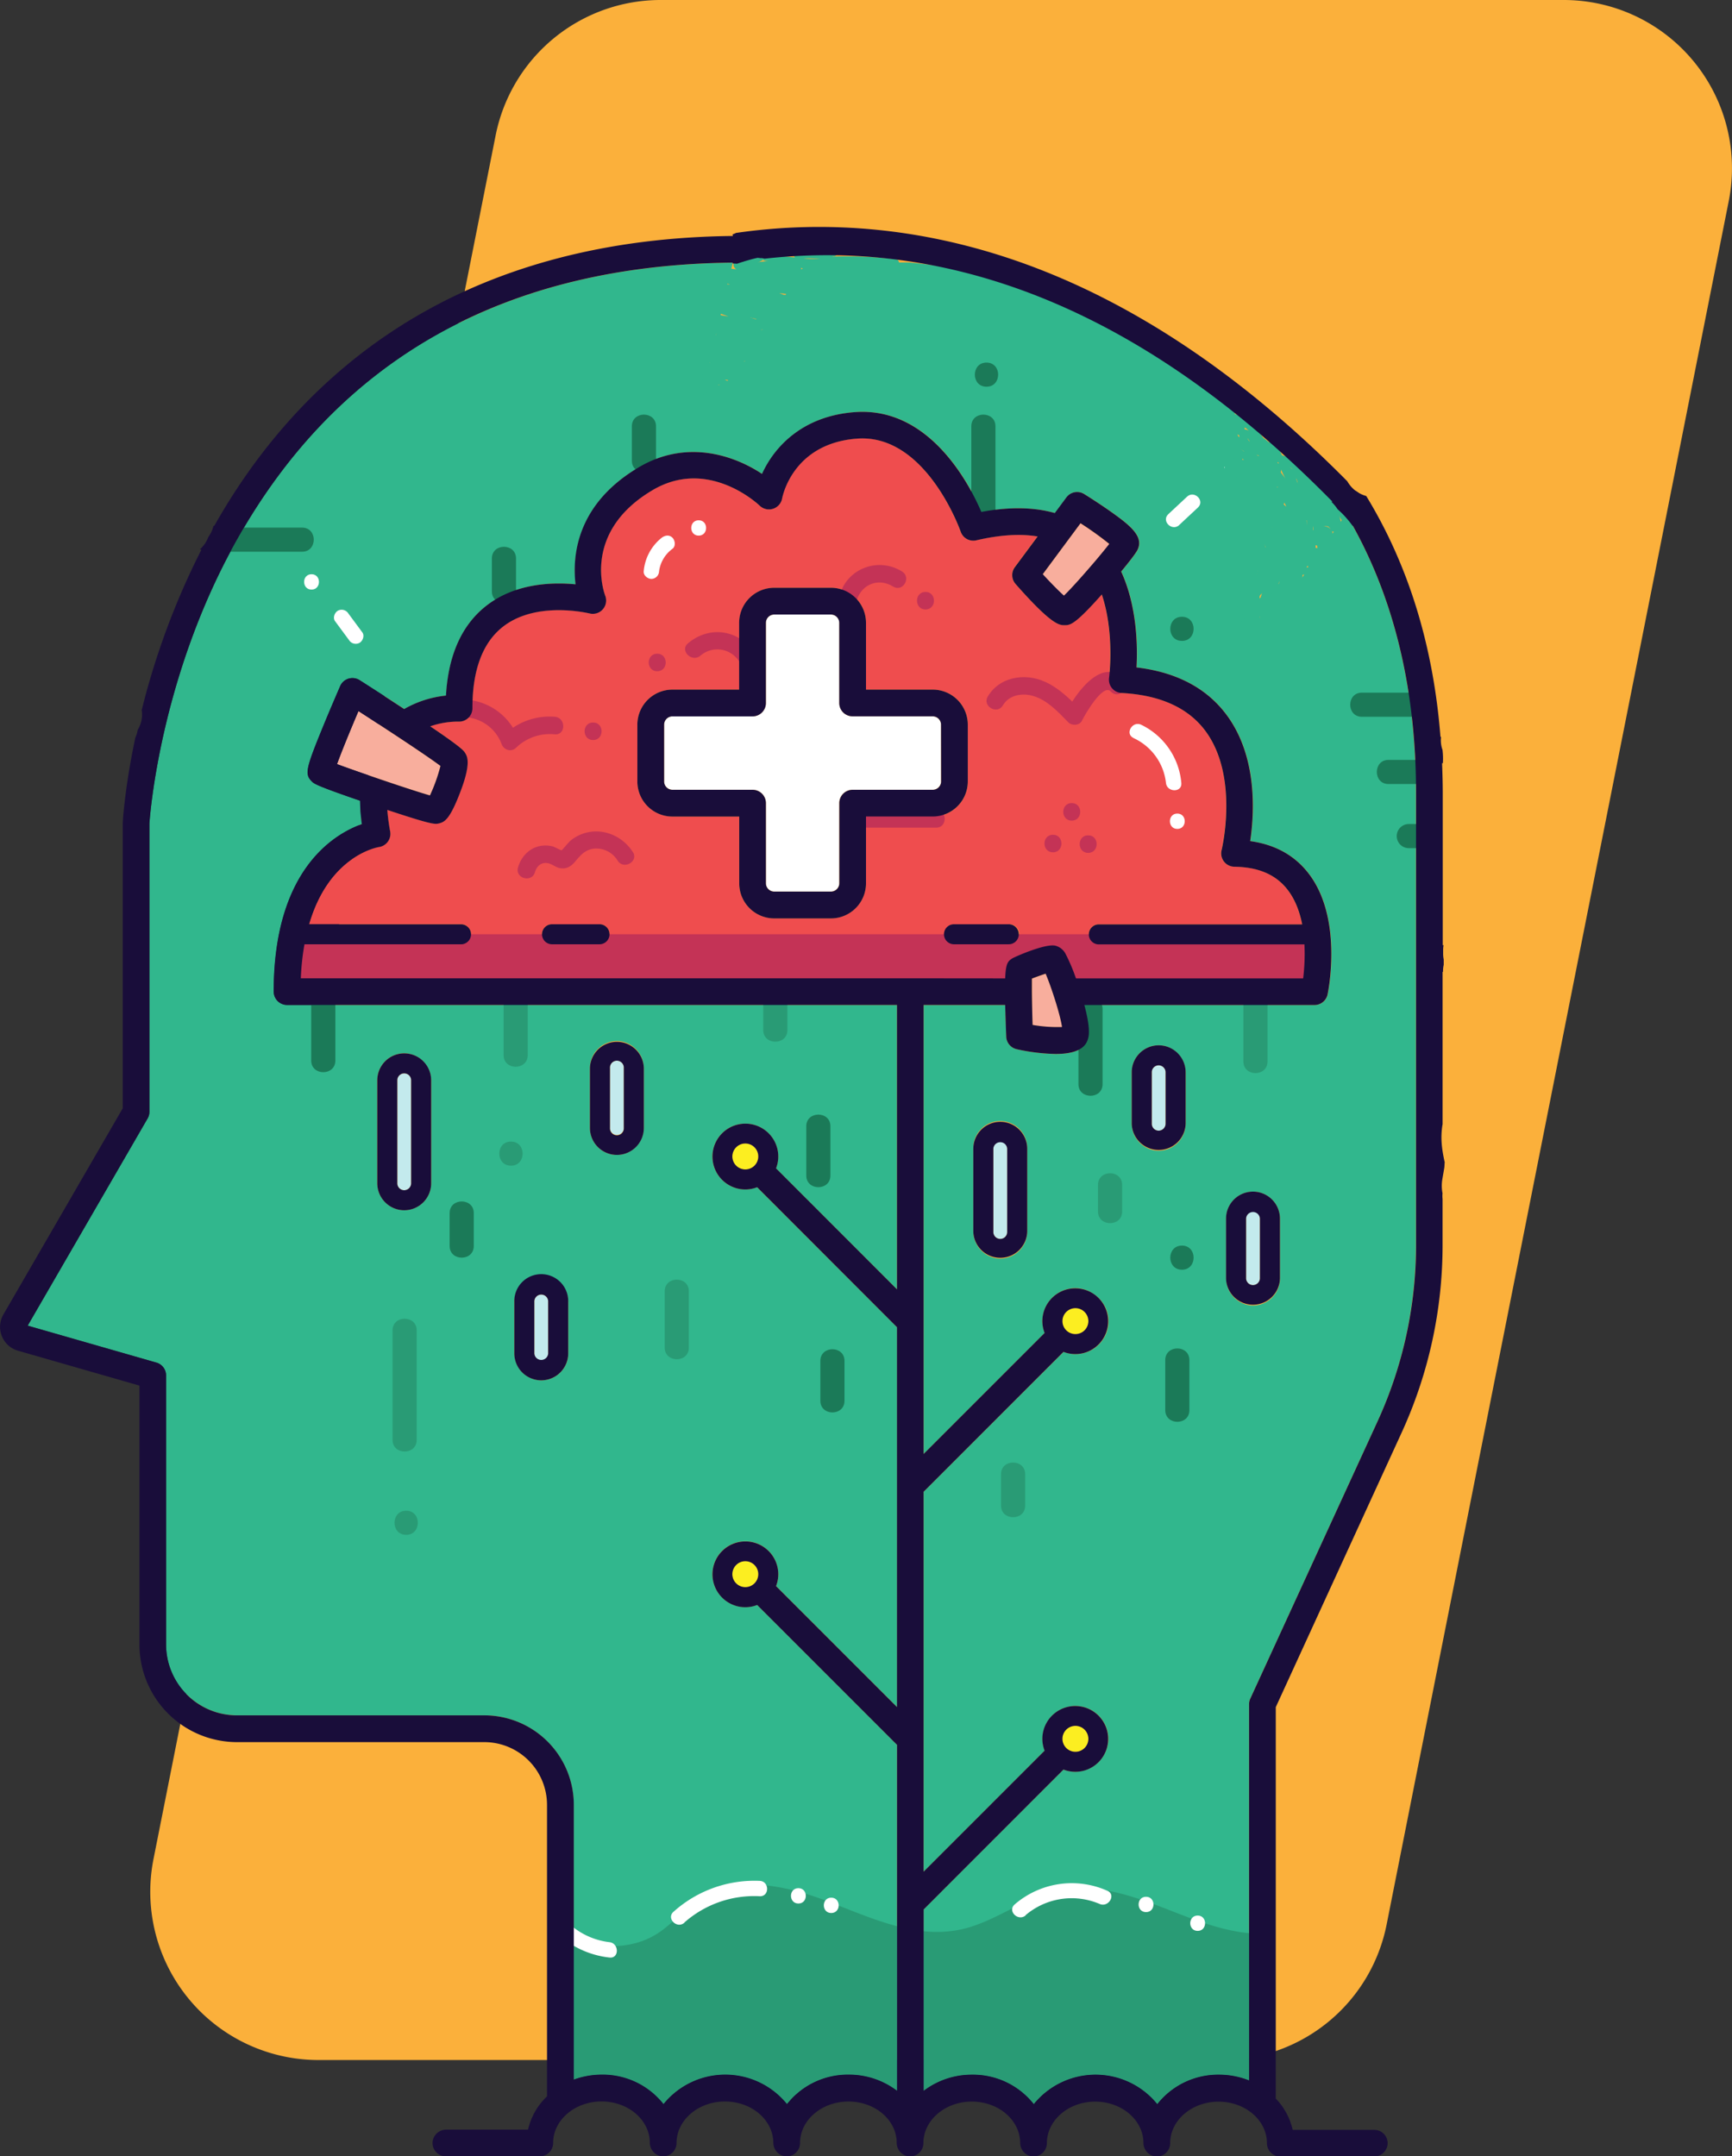 <svg xmlns="http://www.w3.org/2000/svg" viewBox="0 0 789.38 982.75"><rect x="0" y="0" width="789.38" height="982.75" fill="#333333" stroke="none"/><defs><style>.cls-1{fill:#fbb03b;}.cls-2{fill:#f8ae9d;}.cls-3{fill:#c3eaed;}.cls-4{fill:#fcee21;}.cls-5{fill:#fff;}.cls-6{fill:#ef4d4e;}.cls-7{fill:#31b78d;}.cls-8{fill:#299b75;}.cls-9{fill:#c43356;}.cls-10{fill:#1b7a58;}.cls-11{fill:#190d3a;}</style></defs><title>With_Orange_No_Text</title><g id="Layer_4" data-name="Layer 4"><path class="cls-1" d="M880.06,1145H468.48a76.68,76.68,0,0,1-75.21-91.61L549.19,267.87a76.68,76.68,0,0,1,75.21-61.75H1036a76.68,76.68,0,0,1,75.21,91.61L955.27,1083.29A76.67,76.67,0,0,1,880.06,1145Z" transform="translate(-323.31 -206.12)"/></g><g id="Layer_3" data-name="Layer 3"><path class="cls-2" d="M793.92,673.24a66.18,66.18,0,0,0,13.46,1c-.82-5.68-4.87-18.21-7.47-24.31-2,.64-4.42,1.52-6.27,2.24,0,1.49,0,3.5,0,5.82,0,0,0,.08,0,.12s0,.07,0,.1C793.64,662.5,793.76,667.91,793.92,673.24Z" transform="translate(-323.31 -206.12)"/><path class="cls-2" d="M822.36,462l0,0c2.56-3,4.88-5.86,6.5-7.93a149.07,149.07,0,0,0-13.12-9.42l-17.24,23.27c3.54,3.85,7.24,7.63,9.66,9.77C811.56,474.39,817.4,467.83,822.36,462Z" transform="translate(-323.31 -206.12)"/><path class="cls-3" d="M604.46,723.37a3.2,3.2,0,0,0,3.16-3.16V692.88a3.16,3.16,0,1,0-6.31,0v27.33A3.2,3.2,0,0,0,604.46,723.37Z" transform="translate(-323.31 -206.12)"/><path class="cls-3" d="M507.54,748.58a3.2,3.2,0,0,0,3.16-3.15V698.48a3.16,3.16,0,0,0-6.32,0v46.95A3.16,3.16,0,0,0,507.54,748.58Z" transform="translate(-323.31 -206.12)"/><path class="cls-3" d="M570,826.09a3.15,3.15,0,0,0,3.15-3.15V799.47a3.16,3.16,0,1,0-6.31,0v23.47A3.16,3.16,0,0,0,570,826.09Z" transform="translate(-323.31 -206.12)"/><path class="cls-4" d="M672.38,314.46l-2.14,9.27a13,13,0,0,1,2,.42,8.68,8.68,0,0,1,2.53-.36,7.8,7.8,0,0,1,4.67,1.41l6.15-8.91,0,0,1.38-2A126.61,126.61,0,0,1,672.38,314.46Z" transform="translate(-323.31 -206.12)"/><path class="cls-1" d="M674.74,323.79a8.55,8.55,0,0,1,1.64.15l2.3-9.36q-3.15,0-6.31-.12l-2.13,9.27a12.79,12.79,0,0,1,2,.43A8.49,8.49,0,0,1,674.74,323.79Z" transform="translate(-323.31 -206.12)"/><path class="cls-4" d="M678.68,314.58l-2.3,9.36a7.32,7.32,0,0,1,3,1.26l6.14-8.91s0,0,0,0l1.37-2C684.2,314.44,681.44,314.56,678.68,314.58Z" transform="translate(-323.31 -206.12)"/><path class="cls-3" d="M779.2,726.52a3.16,3.16,0,0,0-3.16,3.15v37.77a3.16,3.16,0,1,0,6.31,0V729.67A3.15,3.15,0,0,0,779.2,726.52Z" transform="translate(-323.31 -206.12)"/><path class="cls-2" d="M524.06,555.2c-5.13-3.89-21.26-14.6-37.37-25-4,9.36-7.87,18.87-9.77,24.17,9.78,3.65,33.31,11.67,42.34,14.26A75.33,75.33,0,0,0,524.06,555.2Z" transform="translate(-323.31 -206.12)"/><path class="cls-5" d="M748.43,532.62H711.92a6.08,6.08,0,0,1-6.08-6.08V490a3.8,3.8,0,0,0-3.8-3.8H676.18a3.8,3.8,0,0,0-3.8,3.8v36.51a6.09,6.09,0,0,1-6.09,6.08h-36.5a3.8,3.8,0,0,0-3.8,3.8v25.86a3.8,3.8,0,0,0,3.8,3.8h36.5a6.09,6.09,0,0,1,6.09,6.09v36.5a3.81,3.81,0,0,0,3.8,3.81H702a3.81,3.81,0,0,0,3.8-3.81v-36.5a6.09,6.09,0,0,1,6.08-6.09h36.51a3.8,3.8,0,0,0,3.8-3.8V536.42A3.8,3.8,0,0,0,748.43,532.62Z" transform="translate(-323.31 -206.12)"/><path class="cls-6" d="M784.64,642.88c.9-.6,14.87-6.84,19.6-5.83a7.28,7.28,0,0,1,4.62,3.56A82.58,82.58,0,0,1,813.69,652H917.24a91.47,91.47,0,0,0,.58-15.5H823.91a4.57,4.57,0,0,1,0-9.13h92.82c-1.15-5.82-3.25-11.55-6.93-16.14-5.32-6.65-13.17-10-24-10.13a6.08,6.08,0,0,1-5.8-7.57c.08-.32,8.08-33.44-7.35-54.28-7.83-10.58-20.69-16.41-38.22-17.33a6.07,6.07,0,0,1-5.71-6.9c0-.23,2.63-20.21-3.31-38-12.39,14-14.44,14-17,14-2.31,0-5.8,0-22.32-18.8a6.09,6.09,0,0,1-.32-7.64l10.39-14c-7.93-1.32-17.28-.74-27.95,1.76a6.09,6.09,0,0,1-7.14-4c-.15-.44-15.8-44.7-47.22-42.35-29.22,2.19-34,26.24-34.14,27.26a6.1,6.1,0,0,1-10.21,3.32c-.94-.9-23.55-22-48.77-7.14-32.36,19.08-22.09,47-21.64,48.15a6.08,6.08,0,0,1-7.22,8.07c-.22-.06-23.92-6-39.31,6-9.27,7.19-14,19.72-14,37.23a6.09,6.09,0,0,1-6.44,6.08,38.39,38.39,0,0,0-12.78,2.11c14.31,9.68,15.27,11.16,15.81,12,1.09,1.7,3.11,4.88-2.84,19.8-4.19,10.5-6.43,11.81-8.93,12.44a5.42,5.42,0,0,1-1.41.2c-2,0-6.36-1.06-22.19-6.33a93.54,93.54,0,0,0,1.29,9.79,6.08,6.08,0,0,1-5.11,7.12c-1.12.18-22.82,4.15-31.84,35.2h69.45a4.57,4.57,0,0,1,0,9.13H462.07a114.58,114.58,0,0,0-1.66,15.5h321C781.71,644.84,782.75,644.14,784.64,642.88Zm-187.89-6.4H574.69a4.57,4.57,0,0,1,0-9.13h22.06a4.57,4.57,0,0,1,0,9.13ZM718,578.25v30.42a16,16,0,0,1-16,16H676.18a16,16,0,0,1-16-16V578.25H629.79a16,16,0,0,1-16-16V536.42a16,16,0,0,1,16-16h30.42V490a16,16,0,0,1,16-16H702a16,16,0,0,1,16,16v30.42h30.42a16,16,0,0,1,16,16v25.86a16,16,0,0,1-16,16Zm35.74,53.67a4.58,4.58,0,0,1,4.57-4.57h24.75a4.57,4.57,0,1,1,0,9.13H758.32A4.57,4.57,0,0,1,753.75,631.92Z" transform="translate(-323.31 -206.12)"/><path class="cls-7" d="M936.77,440.4l-33.16,48a6.09,6.09,0,0,1-10.94-4.82l15.27-66.25H886.66a6.1,6.1,0,0,1-5.75-8.12l8.36-23.61c-65-53-147.81-59.56-152-59.86H693.81L657.07,379a6.09,6.09,0,0,1-10.94-4.82l8.53-37a13.47,13.47,0,0,1,1.21-5.28l1.4-6.06c-103.83,1.11-180,43.89-226.49,127.26C396.25,515,391.64,578,391.41,581.49V712.87a6,6,0,0,1-.82,3l-54.65,94.42,58.68,16.84A6.1,6.1,0,0,1,399,833V955.59a32.31,32.31,0,0,0,32.32,32.31H544a40.79,40.79,0,0,1,40.79,40.79v125.25a37,37,0,0,1,12.74-2.26,35.27,35.27,0,0,1,28.14,13.42,36.21,36.21,0,0,1,56.28,0,35.26,35.26,0,0,1,28.13-13.42,36.2,36.2,0,0,1,22.06,7.35V1001.32l-63.74-63.74a14.92,14.92,0,0,1-5.83,1,15,15,0,1,1,15.45-15,14.9,14.9,0,0,1-1,5.4l55.14,55.15V811L668.37,747.2a14.74,14.74,0,0,1-9.06.57,15,15,0,1,1,18.33-17.87,14.9,14.9,0,0,1-.66,8.71l55.14,55.13V664.15H454.2a6.12,6.12,0,0,1-6.09-6.12c0-55.63,27.65-71.83,40.18-76.31a91.77,91.77,0,0,1-.81-10.66c-20.17-6.93-21.09-7.84-22-8.79-3.32-3.31-2.81-5.69,5.3-25.46,3.69-9,7.58-17.93,7.63-18a6,6,0,0,1,3.8-3.39,6.16,6.16,0,0,1,5.05.69c8.1,5.19,14.78,9.51,20.34,13.16a48,48,0,0,1,19.05-6.13c1-18.56,7.29-32.37,18.58-41.08,13.29-10.27,30.17-10.65,40.46-9.63-1.52-13,.43-36.59,28.92-53.39,21.67-12.78,43.26-5.47,56.08,3.06,5.38-11.9,18.06-26.34,42.31-28.15,33.7-2.54,51.93,32.15,57.65,45.49,12.7-2.39,23.92-2.21,33.48.5l5.27-7.12a6.11,6.11,0,0,1,8.1-1.55c.24.15,6.12,3.79,11.9,7.87,9.19,6.48,15.44,11.54,12.39,17.65-.85,1.7-4.18,5.91-7.41,9.81,7.29,15.9,7.51,34.23,7,43.71,18.24,2.16,32.07,9.46,41.15,21.76,14.16,19.18,12.52,45.07,10.66,57.4,11.08,1.52,19.87,6.28,26.2,14.2,16.27,20.4,9.36,54.24,9.06,55.67a6.09,6.09,0,0,1-5.95,4.84H817.55c1.64,6.16,2.59,11.91,1.77,15-.56,2.09-2,7.33-14.86,7.33a89.53,89.53,0,0,1-17.67-2.17,6.09,6.09,0,0,1-4.86-5.73c-.21-5.74-.37-10.49-.47-14.44H744.29V868.78l55.14-55.14a14.8,14.8,0,0,1,.06-11A15.07,15.07,0,0,1,811,793.4a14.34,14.34,0,0,1,10.68,2.42,14.92,14.92,0,0,1,6.54,9.44,15,15,0,0,1-20.16,17l-16.55,16.54L745.28,885l-1,1v173.18L799.43,1004a15,15,0,1,1,29-4.79,15.16,15.16,0,0,1-14.59,14.41,14.94,14.94,0,0,1-5.84-1l-63.74,63.74V1159a36.19,36.19,0,0,1,22.05-7.35,35.27,35.27,0,0,1,28.14,13.42,36.21,36.21,0,0,1,56.28,0,35.27,35.27,0,0,1,28.14-13.42,37,37,0,0,1,13.69,2.62V982.85a5.92,5.92,0,0,1,.56-2.55l57.82-126a192.74,192.74,0,0,0,17.67-80.91V567.61C968.64,518.64,957.92,475.9,936.77,440.4ZM592.18,692.88a12.31,12.31,0,0,1,14.38-12.11,12.5,12.5,0,0,1,10.19,12.45v26.65a12.51,12.51,0,0,1-10.19,12.45,12.31,12.31,0,0,1-14.38-12.11ZM557.73,799.46a12.31,12.31,0,0,1,14.34-12.11,12.49,12.49,0,0,1,10.23,12.44v23.15a12.3,12.3,0,0,1-14.36,12.11,12.5,12.5,0,0,1-10.21-12.45Zm-62.47-101a12.14,12.14,0,0,1,.85-4.48,12.3,12.3,0,0,1,13.05-7.7,12.53,12.53,0,0,1,10.67,12.54v46.59a12.29,12.29,0,0,1-12.29,12.27,11.43,11.43,0,0,1-2.21-.2,12.29,12.29,0,0,1-10.07-12.07Zm296.22,69a12.3,12.3,0,0,1-14.37,12.1,12.5,12.5,0,0,1-10.2-12.45V729.68a12.29,12.29,0,1,1,24.57,0Zm72.2-49.17a12.3,12.3,0,0,1-14.36,12.11A12.49,12.49,0,0,1,839.11,718V694.81a12.3,12.3,0,0,1,14.34-12.11,12.47,12.47,0,0,1,10.23,12.43Zm43,70.54a12.29,12.29,0,0,1-14.35,12.12,12.51,12.51,0,0,1-10.21-12.45v-27a12.3,12.3,0,0,1,12.29-12.28,12.32,12.32,0,0,1,12.27,12.28Z" transform="translate(-323.31 -206.12)"/><circle class="cls-4" cx="339.66" cy="527.08" r="5.91"/><path class="cls-4" d="M813.44,1004.51a5.91,5.91,0,1,0-5.91-5.91A5.92,5.92,0,0,0,813.44,1004.51Z" transform="translate(-323.31 -206.12)"/><path class="cls-4" d="M813.44,814.14a5.91,5.91,0,1,0-5.91-5.91A5.92,5.92,0,0,0,813.44,814.14Z" transform="translate(-323.31 -206.12)"/><path class="cls-4" d="M657.06,923.57a5.91,5.91,0,1,0,5.91-5.91A5.92,5.92,0,0,0,657.06,923.57Z" transform="translate(-323.31 -206.12)"/><path class="cls-3" d="M894.38,758.34a3.19,3.19,0,0,0-3.16,3.15v27.34a3.16,3.16,0,0,0,6.31,0V761.49A3.19,3.19,0,0,0,894.38,758.34Z" transform="translate(-323.31 -206.12)"/><path class="cls-3" d="M851.4,691.65a3.16,3.16,0,0,0-3.16,3.16v23.47a3.16,3.16,0,0,0,3.16,3.16,3.2,3.2,0,0,0,3.15-3.16V694.81A3.2,3.2,0,0,0,851.4,691.65Z" transform="translate(-323.31 -206.12)"/><path class="cls-8" d="M701.41,1073c10,3.86,20.31,8.27,30.71,11v75a36.2,36.2,0,0,0-22.06-7.35,35.26,35.26,0,0,0-28.13,13.42,36.21,36.21,0,0,0-56.28,0,35.27,35.27,0,0,0-28.14-13.42,37,37,0,0,0-12.74,2.26v-62.68c13.23,2.81,26.56,3.31,37.75-3.61,7.11-4.39,12.34-11.33,19.31-15.94C659.07,1060.3,682.13,1065.54,701.41,1073Z" transform="translate(-323.31 -206.12)"/><path class="cls-8" d="M892.59,1087.18v67.12a37,37,0,0,0-13.69-2.62,35.27,35.27,0,0,0-28.14,13.42,36.21,36.21,0,0,0-56.28,0,35.27,35.27,0,0,0-28.14-13.42,36.19,36.19,0,0,0-22.05,7.35v-72.76a53.23,53.23,0,0,0,16.87-.76c15.6-3.32,28.65-14.51,44.25-17.82,15.3-3.24,31.09,1.44,45.71,7C864.66,1079.84,878.24,1085.84,892.59,1087.18Z" transform="translate(-323.31 -206.12)"/><polyline class="cls-9" points="132.37 425.8 600.74 425.8 600.74 449.5 490.13 449.5 479.37 437.65 464.33 441.39 464.33 451.81 129.69 451.81"/><path class="cls-5" d="M623.69,466.51a15.21,15.21,0,0,1,6.13-10.29c1.51-1.16,1.21-3.72,0-5-1.45-1.49-3.46-1.15-4.94,0a21.89,21.89,0,0,0-8.19,15.24c-.21,1.89,1.76,3.48,3.5,3.5a3.58,3.58,0,0,0,3.5-3.5Z" transform="translate(-323.31 -206.12)"/><path class="cls-5" d="M641.74,450.24c4.51,0,4.51-7,0-7s-4.51,7,0,7Z" transform="translate(-323.31 -206.12)"/><path class="cls-5" d="M839.92,542.5a25.59,25.59,0,0,1,14.79,20.43c.46,4.44,7.46,4.49,7,0a32.59,32.59,0,0,0-18.26-26.48c-4.05-1.93-7.6,4.11-3.53,6Z" transform="translate(-323.31 -206.12)"/><path class="cls-5" d="M859.89,583.91c4.5,0,4.51-7,0-7s-4.51,7,0,7Z" transform="translate(-323.31 -206.12)"/><path class="cls-9" d="M835.17,515.61c-9.55-10.47-22.12,7.09-25.66,14.86l6.28-.81c-6.39-6.57-13.61-13.62-23.15-14.76-7.56-.9-15.19,1.94-19.14,8.66-2.61,4.44,4.3,8.47,6.91,4,2.8-4.75,8.79-5.71,13.77-4.25,6.47,1.89,11.41,7.3,16,12,1.66,1.7,5.21,1.56,6.29-.81,1-2.12,9.5-17.17,13.09-13.23s9.12-1.86,5.66-5.66Z" transform="translate(-323.31 -206.12)"/><path class="cls-9" d="M535.52,533a18.83,18.83,0,0,1,16.35,12.12c1,2.8,4.37,4,6.68,1.76a22.13,22.13,0,0,1,17.62-6.08c5.13.4,5.1-7.6,0-8a29.91,29.91,0,0,0-23.27,8.42l6.68,1.77a27.2,27.2,0,0,0-24.06-18c-5.14-.34-5.12,7.66,0,8Z" transform="translate(-323.31 -206.12)"/><path class="cls-9" d="M593.62,543.41c5.15,0,5.16-8,0-8s-5.15,8,0,8Z" transform="translate(-323.31 -206.12)"/><path class="cls-9" d="M611.73,594.45c-6.15-9.57-18.89-12.62-28.14-5.42-1.13.88-4.07,4.59-4.34,4.62s-3.44-1.6-3.73-1.68a13.45,13.45,0,0,0-4.29-.48c-5.88.28-10.27,4.56-11.83,10-1.41,5,6.3,7.08,7.72,2.13.81-2.85,3.08-4.83,6.28-4,1.89.52,3.34,1.91,5.34,2.2,2.82.4,4.85-.82,6.63-2.94,2.51-3,4.62-5.54,8.82-6a11.38,11.38,0,0,1,10.63,5.51c2.78,4.31,9.71.31,6.91-4Z" transform="translate(-323.31 -206.12)"/><path class="cls-9" d="M666.59,502.81c-7.37-9.9-20.17-11.46-29.69-3.52-4,3.3,1.72,8.93,5.65,5.66a11.75,11.75,0,0,1,17.13,1.9c3,4.08,10,.1,6.91-4Z" transform="translate(-323.31 -206.12)"/><path class="cls-9" d="M622.85,512.05c5.15,0,5.16-8,0-8s-5.16,8,0,8Z" transform="translate(-323.31 -206.12)"/><path class="cls-9" d="M713.41,481.32c1.44-8.32,9.68-12.39,17-7.85,4.39,2.72,8.41-4.2,4-6.91-11.41-7.06-26.45-.78-28.78,12.63-.87,5,6.83,7.2,7.72,2.13Z" transform="translate(-323.31 -206.12)"/><path class="cls-9" d="M745.11,483.89c5.15,0,5.16-8,0-8s-5.15,8,0,8Z" transform="translate(-323.31 -206.12)"/><path class="cls-9" d="M716.6,583.34H750c5.15,0,5.16-8,0-8H716.6c-5.15,0-5.16,8,0,8Z" transform="translate(-323.31 -206.12)"/><path class="cls-9" d="M803.21,594.57c5.15,0,5.16-8,0-8s-5.15,8,0,8Z" transform="translate(-323.31 -206.12)"/><path class="cls-9" d="M811.77,580.13c5.15,0,5.16-8,0-8s-5.16,8,0,8Z" transform="translate(-323.31 -206.12)"/><path class="cls-9" d="M819.25,594.83c5.15,0,5.16-8,0-8s-5.15,8,0,8Z" transform="translate(-323.31 -206.12)"/><path class="cls-8" d="M502.22,812.46v49.9c0,7.08,11,7.09,11,0v-49.9c0-7.08-11-7.09-11,0Z" transform="translate(-323.31 -206.12)"/><path class="cls-8" d="M508.43,905.64c7.08,0,7.09-11,0-11s-7.09,11,0,11Z" transform="translate(-323.31 -206.12)"/><path class="cls-8" d="M626.26,794.63V820.3c0,7.08,11,7.09,11,0V794.63c0-7.07-11-7.09-11,0Z" transform="translate(-323.31 -206.12)"/><path class="cls-8" d="M552.83,662.75V687c0,7.07,11,7.08,11,0V662.75c0-7.08-11-7.09-11,0Z" transform="translate(-323.31 -206.12)"/><path class="cls-8" d="M556.19,737.4c7.08,0,7.09-11,0-11s-7.09,11,0,11Z" transform="translate(-323.31 -206.12)"/><path class="cls-8" d="M671.17,658.47v17.11c0,7.08,11,7.09,11,0V658.47c0-7.08-11-7.09-11,0Z" transform="translate(-323.31 -206.12)"/><path class="cls-8" d="M823.74,746.16v12.12c0,7.07,11,7.08,11,0V746.16c0-7.08-11-7.09-11,0Z" transform="translate(-323.31 -206.12)"/><path class="cls-8" d="M890,659.89v30c0,7.07,11,7.09,11,0v-30c0-7.07-11-7.08-11,0Z" transform="translate(-323.31 -206.12)"/><path class="cls-8" d="M779.54,878V892.3c0,7.08,11,7.09,11,0V878c0-7.08-11-7.09-11,0Z" transform="translate(-323.31 -206.12)"/><path class="cls-10" d="M547.49,460.64v15c0,7.08,11,7.09,11,0v-15c0-7.08-11-7.09-11,0Z" transform="translate(-323.31 -206.12)"/><path class="cls-10" d="M862,498.22c7.08,0,7.09-11,0-11s-7.09,11,0,11Z" transform="translate(-323.31 -206.12)"/><path class="cls-10" d="M814.82,666v34.22c0,7.08,11,7.09,11,0V666c0-7.07-11-7.09-11,0Z" transform="translate(-323.31 -206.12)"/><path class="cls-10" d="M528.24,759v15c0,7.08,11,7.09,11,0V759c0-7.08-11-7.09-11,0Z" transform="translate(-323.31 -206.12)"/><path class="cls-10" d="M465.15,659.54v29.94c0,7.08,11,7.09,11,0V659.54c0-7.08-11-7.09-11,0Z" transform="translate(-323.31 -206.12)"/><path class="cls-10" d="M690.78,719.42v22.46c0,7.08,11,7.09,11,0V719.42c0-7.08-11-7.09-11,0Z" transform="translate(-323.31 -206.12)"/><path class="cls-10" d="M697.2,826.36v18.18c0,7.07,11,7.09,11,0V826.36c0-7.08-11-7.09-11,0Z" transform="translate(-323.31 -206.12)"/><path class="cls-10" d="M854.39,826v22.81c0,7.08,11,7.09,11,0V826c0-7.08-11-7.09-11,0Z" transform="translate(-323.31 -206.12)"/><path class="cls-10" d="M862,784.81c7.08,0,7.09-11,0-11s-7.09,11,0,11Z" transform="translate(-323.31 -206.12)"/><path class="cls-10" d="M777,442.46V400.4c0-7.08-11-7.09-11,0v42.06c0,7.08,11,7.09,11,0Z" transform="translate(-323.31 -206.12)"/><path class="cls-10" d="M772.92,382.37c7.07,0,7.09-11,0-11s-7.09,11,0,11Z" transform="translate(-323.31 -206.12)"/><path class="cls-10" d="M611.29,400.4v15.68c0,7.08,11,7.09,11,0V400.4c0-7.08-11-7.09-11,0Z" transform="translate(-323.31 -206.12)"/><path class="cls-5" d="M790.71,1079a32.43,32.43,0,0,1,33.76-5.14c4.08,1.79,7.65-4.24,3.53-6a39.78,39.78,0,0,0-42.24,6.23c-3.42,3,1.55,7.88,5,5Z" transform="translate(-323.31 -206.12)"/><path class="cls-5" d="M845.63,1077.59c4.51,0,4.51-7,0-7s-4.51,7,0,7Z" transform="translate(-323.31 -206.12)"/><path class="cls-5" d="M869.16,1086.15c4.5,0,4.51-7,0-7s-4.51,7,0,7Z" transform="translate(-323.31 -206.12)"/><path class="cls-5" d="M635.2,1082.35a48.06,48.06,0,0,1,34.36-12c4.5.2,4.49-6.8,0-7a55.19,55.19,0,0,0-39.31,14.1c-3.37,3,1.59,7.94,5,4.95Z" transform="translate(-323.31 -206.12)"/><path class="cls-5" d="M687.19,1073.67c4.5,0,4.51-7,0-7s-4.51,7,0,7Z" transform="translate(-323.31 -206.12)"/><path class="cls-5" d="M702.16,1078c4.51,0,4.51-7,0-7s-4.51,7,0,7Z" transform="translate(-323.31 -206.12)"/><path class="cls-5" d="M488.43,494.31l-6.35-8.59a3.61,3.61,0,0,0-4.79-1.26c-1.5.88-2.39,3.26-1.26,4.79l6.36,8.6a3.61,3.61,0,0,0,4.79,1.25c1.49-.87,2.38-3.26,1.25-4.79Z" transform="translate(-323.31 -206.12)"/><path class="cls-5" d="M465.3,474.83c4.5,0,4.51-7,0-7s-4.51,7,0,7Z" transform="translate(-323.31 -206.12)"/><path class="cls-5" d="M860.72,445.42l8.57-8c3.31-3.08-1.65-8-4.95-4.95l-8.57,8c-3.3,3.08,1.66,8,5,4.95Z" transform="translate(-323.31 -206.12)"/><path class="cls-5" d="M882.88,423c4.51,0,4.51-7,0-7s-4.51,7,0,7Z" transform="translate(-323.31 -206.12)"/><path class="cls-5" d="M579.39,1089.21a41.62,41.62,0,0,0,21.71,9.08c4.47.53,4.43-6.48,0-7a33,33,0,0,1-16.76-7c-3.48-2.79-8.47,2.14-5,5Z" transform="translate(-323.31 -206.12)"/><path class="cls-10" d="M969,521.8H944c-7.08,0-7.09,11,0,11h25c7.08,0,7.09-11,0-11Z" transform="translate(-323.31 -206.12)"/><path class="cls-10" d="M970.39,552.45H956.13c-7.08,0-7.09,11,0,11h14.26c7.08,0,7.09-11,0-11Z" transform="translate(-323.31 -206.12)"/><path class="cls-10" d="M970.39,581.68h-5a5.5,5.5,0,0,0,0,11h5a5.5,5.5,0,0,0,0-11Z" transform="translate(-323.31 -206.12)"/><path class="cls-10" d="M428.94,457.58H461c7.08,0,7.09-11,0-11H428.94c-7.08,0-7.09,11,0,11Z" transform="translate(-323.31 -206.12)"/><path class="cls-7" d="M660.66,374.21a26.48,26.48,0,0,1,11.66,1c.26-1,.53-1.92.8-2.89l-25-3.5c-1.54-.22-2.81,1.88-1.16,2.74a70.81,70.81,0,0,0,24.33,7.56c-.25-.93-.5-1.87-.76-2.8a17.41,17.41,0,0,1-13.71,1.71l.66,2.5a6.14,6.14,0,0,1,6.22-2.32l.8-2.9L636.43,371a1.51,1.51,0,0,0-.8,2.9,77.87,77.87,0,0,0,20.61,5.46v-3a85.35,85.35,0,0,1-18.69-2.3,1.5,1.5,0,0,0-.79,2.89l21,6.74c1.35.43,2.83,1,4.26.59a3.27,3.27,0,0,0,2.34-2.47c.51-2.6-2.09-4.8-4.26-5.58-1.59-.58-2.67,2-1.15,2.74,4.95,2.5,10.26,5.09,16,4.33,4.73-.63,9.13-3.66,10.07-8.56a14.46,14.46,0,0,0-4.07-12.53c-3.71-3.78-9-5.51-14.08-6.53-6.22-1.25-12.81-1.54-18.53-4.57l-1.15,2.74,20.92,5.57c.13-1,.26-2,.4-2.94a97,97,0,0,1-29.33-4.1c-.27,1-.54,1.93-.8,2.89L666.63,361l-.36-2.74c-7.5,3.19-15.8,3.61-23.83,4a1.51,1.51,0,0,0-.76,2.79A36.42,36.42,0,0,0,660,370.32c1.39,0,2.18-2.2.76-2.8a49.52,49.52,0,0,0-14.33-3.73c-1.67-.18-2.08,2.68-.4,2.94a85.87,85.87,0,0,0,13.21,1A1.51,1.51,0,0,0,660,365a17.89,17.89,0,0,0-7.32-2.51v3a28.32,28.32,0,0,1,9.39.95c.27-1,.53-1.93.8-2.89a22,22,0,0,1-10.71-5.84c-.35.85-.7,1.71-1.06,2.56a62.77,62.77,0,0,1,22.21,4.33c.13-1,.27-2,.4-2.95a74.85,74.85,0,0,1-14.64-1.21,1.5,1.5,0,0,0-.8,2.89l13.33,5.48c.13-1,.27-2,.4-2.94l-14.39-1.5c-1.08-.11-1.58,1-1.45,1.9a5,5,0,0,0,5.94,3.92c1.36-.27,1.35-2.08.36-2.74l-25-16.81.54,2.05c1.08-1.67,3.59-1.49,5.32-1.29,3,.33,6,1,9,1.46L671,356a1.5,1.5,0,0,0,.79-2.9l-27.13-9.79c-.13,1-.26,2-.4,3A65.4,65.4,0,0,1,677,352.66l1.15-2.74q-15-2.48-29.73-6.11c-.27,1-.53,1.93-.8,2.89A116.79,116.79,0,0,1,676,354.57v-2.89a54.66,54.66,0,0,1-14.23.07c-1.66-.21-1.78,2-.76,2.79a39.92,39.92,0,0,0,15.52,7.07c.14-1,.27-2,.4-2.95a35,35,0,0,1-16.23-4.48c-.26.93-.51,1.86-.76,2.79,5.83-.38,11.75-.5,17.55-1.23,4.37-.54,9.64-3,9.56-8.17-.07-4.62-4.76-6.39-8.62-6.91-5.62-.75-11.35-1-17-1.43l-20.32-1.66c-1.71-.14-2,2.52-.4,2.95l37.69,10.09c1.89.51,2.58-2.24.79-2.89l-23.71-8.67c-.13,1-.27,2-.4,2.95l26.49,3.33v-3A186.16,186.16,0,0,1,644.75,335l-.79,2.89q21.16,4,42.64,6.27c-.13-1-.27-2-.4-2.95a56.89,56.89,0,0,1-19.22,0c-.13,1-.26,2-.4,2.94a142.55,142.55,0,0,1,17.21,2.56,1.5,1.5,0,0,0,.8-2.89,154.52,154.52,0,0,0-27.66-4.94v3a104.16,104.16,0,0,1,24.84,2.32,1.51,1.51,0,0,0,.8-2.9,233.25,233.25,0,0,0-36.47-11c-.14,1-.27,2-.4,3l18.84,2.07,9.17,1c1.52.17,3,.3,4.56.51,1,.14,2.31.32,2.92,1.23l1.3-2.26-37.57-.18c-2,0-1.86,2.78,0,3a200,200,0,0,1,34.92,7.4c.27-1,.54-1.93.8-2.9A70.13,70.13,0,0,1,662.4,338c-.25.93-.51,1.86-.76,2.8A94.48,94.48,0,0,1,681.23,345v-2.89a35.19,35.19,0,0,1-13.56.67c-1.88-.27-2.7,2.6-.79,2.9,3.9.61,8.11,1.28,11.93-.12a10.3,10.3,0,0,0,6.58-6.43,1.51,1.51,0,0,0-1.45-1.89,117.67,117.67,0,0,1-26.8-5.13c-.13,1-.26,2-.4,2.95a87.52,87.52,0,0,1,26.3.49l.79-2.89-31.51-4.45c-.13,1-.26,2-.4,2.94l24.28,2.35v-3A142.5,142.5,0,0,1,646.8,329c-1.51-.23-2.85,2-1.16,2.74a83.36,83.36,0,0,0,45.3,6.43c1.54-.21,1.3-2.51,0-2.89l-18.12-5.22V333a74.91,74.91,0,0,1,23.72.42c.13-1,.27-2,.4-2.95h-20.8c-2,0-1.88,2.8,0,3l13,1.36c1.7.18,2-2.53.4-2.94A82,82,0,0,0,668,329.32c-1.92,0-1.93,3,0,3a78.89,78.89,0,0,1,20.81,2.43c.13-1,.27-2,.4-2.95l-13-1.36v3h20.8c1.64,0,2.11-2.64.4-2.94a79.37,79.37,0,0,0-25.32-.42c-1.54.22-1.31,2.52,0,2.89l18.12,5.22v-2.89a79.65,79.65,0,0,1-43-6.13L646,331.91a146.75,146.75,0,0,0,30.2,1.59,1.5,1.5,0,0,0,0-3l-24.28-2.35c-1.66-.16-2.07,2.71-.4,3L683,335.55c1.87.27,2.72-2.56.79-2.89a89.48,89.48,0,0,0-27.09-.6,1.51,1.51,0,0,0-.4,2.95,121.23,121.23,0,0,0,27.6,5.23l-1.44-1.9c-1.92,6.1-10,5.2-14.83,4.44-.26,1-.53,1.93-.79,2.9A39.19,39.19,0,0,0,682,345a1.51,1.51,0,0,0,0-2.89,97.81,97.81,0,0,0-20.38-4.3c-1.44-.15-2.1,2.21-.76,2.79a73.29,73.29,0,0,0,19,5.41c1.86.26,2.7-2.31.8-2.9a205.3,205.3,0,0,0-35.72-7.5v3l37.57.18a1.5,1.5,0,0,0,1.29-2.25c-1.57-2.34-4.26-2.59-6.84-2.87l-10.42-1.15-20.82-2.29c-1.68-.19-2,2.59-.4,2.94a232.21,232.21,0,0,1,36.47,11c.26-1,.53-1.93.8-2.9a107.77,107.77,0,0,0-25.64-2.42,1.5,1.5,0,0,0,0,3,151,151,0,0,1,26.86,4.83c.26-1,.53-1.92.8-2.89a149.81,149.81,0,0,0-18-2.67c-1.66-.14-2.06,2.66-.39,2.95a61.1,61.1,0,0,0,20.81,0c1.79-.3,1.14-2.78-.4-2.94q-21-2.17-41.85-6.16a1.5,1.5,0,0,0-.79,2.89,189.59,189.59,0,0,0,37.6,7.48c1.94.18,1.88-2.77,0-3L655.07,339c-1.78-.23-1.87,2.4-.4,2.94l23.72,8.67.79-2.89L641.5,337.63c-.13,1-.26,2-.4,2.94l31.22,2.55a62.77,62.77,0,0,1,6.7.65c1.49.29,3.28.73,4.3,2,1.18,1.41.73,3.27-.39,4.58-1.4,1.63-3.6,2.2-5.66,2.46-5.72.73-11.59.82-17.34,1.2a1.52,1.52,0,0,0-.76,2.8,38.43,38.43,0,0,0,17.75,4.89c1.67,0,2.07-2.58.4-2.94a38,38,0,0,1-14.8-6.77c-.25.93-.51,1.86-.76,2.8a57.3,57.3,0,0,0,15-.18c1.67-.24,1.16-2.41,0-2.89a116.47,116.47,0,0,0-28.36-7.87c-1.85-.27-2.72,2.41-.8,2.89q14.75,3.65,29.73,6.11c1.54.26,2.81-1.93,1.16-2.74a68.5,68.5,0,0,0-34.28-6.84,1.51,1.51,0,0,0-.39,2.95L671,356c.26-1,.53-1.93.79-2.9l-21.18-3.52a54.79,54.79,0,0,0-9-1.27c-2.47,0-4.83.73-6.22,2.88a1.52,1.52,0,0,0,.54,2L661,370l.36-2.74a2,2,0,0,1-2.26-1.83l-1.44,1.9,14.39,1.5c1.83.19,1.81-2.37.4-3l-13.33-5.48c-.27,1-.53,1.93-.8,2.89a79.2,79.2,0,0,0,15.44,1.32,1.5,1.5,0,0,0,.4-2.94,65,65,0,0,0-23-4.44,1.52,1.52,0,0,0-1.06,2.56,25,25,0,0,0,12,6.61,1.5,1.5,0,0,0,.8-2.89,31,31,0,0,0-10.19-1.06,1.5,1.5,0,0,0,0,3,14.39,14.39,0,0,1,5.8,2.1c.25-.93.51-1.86.76-2.8a81.94,81.94,0,0,1-12.42-.93l-.39,3a44.49,44.49,0,0,1,12.81,3.32c.25-.93.51-1.86.76-2.79a33.37,33.37,0,0,1-16.81-4.84l-.75,2.8c8.61-.44,17.31-1,25.34-4.43a1.52,1.52,0,0,0-.36-2.75l-28.28-5.74a1.5,1.5,0,0,0-.8,2.89,99.47,99.47,0,0,0,30.13,4.21,1.51,1.51,0,0,0,.39-2.95L648,350.94c-1.61-.43-2.69,1.92-1.16,2.74,8.76,4.64,19.36,3.1,28.06,7.76,3.72,2,6.68,5.28,7.28,9.58a7.91,7.91,0,0,1-6,9c-5.48,1.52-10.89-1.21-15.67-3.63-.39.92-.77,1.83-1.16,2.74.84.31,3.42,2.66,1.1,2.22A63.48,63.48,0,0,1,653,379L637.55,374l-.79,2.89a88.77,88.77,0,0,0,19.48,2.41c2,0,1.86-2.77,0-3A74.74,74.74,0,0,1,636.43,371c-.27,1-.54,1.93-.8,2.9l28.12,4.37c1.86.29,2.72-2.46.8-2.9a9.09,9.09,0,0,0-9.14,3.1,1.53,1.53,0,0,0,.66,2.51,20.45,20.45,0,0,0,16-2,1.51,1.51,0,0,0-.76-2.79A67,67,0,0,1,648.52,369l-1.15,2.74,25,3.5a1.5,1.5,0,0,0,.8-2.89,28.44,28.44,0,0,0-12.46-1.15,1.55,1.55,0,0,0-1.5,1.5,1.51,1.51,0,0,0,1.5,1.5Z" transform="translate(-323.31 -206.12)"/><path class="cls-7" d="M681,341.76c-8.48,2.24-17.65,4.86-23.46,11.89-.76.92-.34,2.64,1.07,2.56a42.12,42.12,0,0,0,23.54-8.61,1.51,1.51,0,0,0-.76-2.79,24.41,24.41,0,0,0-15.64,3.48,1.52,1.52,0,0,0,.76,2.8,23.39,23.39,0,0,0,17.58-7.77c.8-.89.32-2.65-1.06-2.56a35.79,35.79,0,0,0-25.49,13.3c-.63.8-.57,2.28.66,2.51a16,16,0,0,0,13.5-3.6c1.28-1.11-.41-3.31-1.82-2.36l-27.26,18.32a1.51,1.51,0,0,0,1.15,2.74,87.49,87.49,0,0,0,15.83-4.34l-1.15-2.74-15,9.61c-1.62,1-.13,3.62,1.51,2.59l15.54-9.69a1.5,1.5,0,0,0-1.52-2.59l-18.1,10.33c-1.72,1-.21,3.34,1.51,2.6a271,271,0,0,0,35.82-18.74,1.5,1.5,0,0,0-1.51-2.59l-10.31,5.67c.5.86,1,1.72,1.51,2.59a147.66,147.66,0,0,1,17.29-11.1c1.46-.8.47-3.31-1.16-2.74a95.42,95.42,0,0,0-21.82,11c-1.31.88-.52,3.43,1.15,2.74l5.65-2.33c-.39-.92-.77-1.83-1.16-2.74a68.48,68.48,0,0,0-26.34,24.75,1.51,1.51,0,0,0,2.05,2.05,74.27,74.27,0,0,0,15.81-12.2l-1.46.39.13,0-1-1.05c.15-.4.3-.8.46-1.2l1.15-.15c.46.95.74,1.09.82.43.08-.24.15-.47.23-.7s.24-.67.38-1a19.4,19.4,0,0,1,1.18-2.26,18.68,18.68,0,0,1,2.91-3.71,19,19,0,0,1,8.38-4.88c-.38-.91-.77-1.82-1.15-2.74a40.05,40.05,0,0,0-13.92,11.67c-1.1,1.45,1.14,2.83,2.35,1.82a65.07,65.07,0,0,1,13.65-8.71c-.68-.69-1.36-1.37-2.05-2.05a26.67,26.67,0,0,1-11,8.84l2.05,2.06a46.92,46.92,0,0,1,8.74-9.28c1.5-1.22-.63-3.33-2.12-2.12a49.63,49.63,0,0,0-9.21,9.88c-1,1.37.85,2.59,2,2.05a29.38,29.38,0,0,0,12.1-9.92c1-1.34-.84-2.63-2-2.05a67.76,67.76,0,0,0-14.26,9.18l2.36,1.82a36.82,36.82,0,0,1,12.84-10.6c1.54-.77.46-3.18-1.15-2.74a22.16,22.16,0,0,0-14.34,12.4c-.54,1.25-1.5,3.05-.88,4.41a1.81,1.81,0,0,0,3.39-.18,1.65,1.65,0,0,0-2.8-1.6c-1.39,1.28-2.7,2.63-4.14,3.87a69.72,69.72,0,0,1-10.91,7.7l2.06,2.05a65.57,65.57,0,0,1,25.27-23.67c1.47-.78.43-3.4-1.16-2.75l-5.65,2.34c.39.91.78,1.82,1.16,2.74a92.88,92.88,0,0,1,21.11-10.68c-.38-.91-.77-1.82-1.16-2.74a148.38,148.38,0,0,0-17.28,11.1,1.5,1.5,0,0,0,1.51,2.59l10.31-5.67c-.5-.86-1-1.72-1.51-2.59a270.37,270.37,0,0,1-35.82,18.73l1.51,2.6,18.11-10.34L659,364.51l-15.53,9.69,1.51,2.59,15-9.61c1.36-.87.51-3.37-1.15-2.74A87.81,87.81,0,0,1,643,368.78c.39.92.77,1.83,1.16,2.74l27.26-18.32-1.81-2.36A12.78,12.78,0,0,1,659,353.68l.66,2.5a32.92,32.92,0,0,1,23.37-12.42c-.36-.85-.71-1.71-1.06-2.56a20.45,20.45,0,0,1-15.46,6.89l.75,2.79a21.83,21.83,0,0,1,14.13-3.07c-.25-.94-.5-1.87-.76-2.8a39.42,39.42,0,0,1-22,8.2c.35.86.7,1.71,1.06,2.56,5.48-6.65,14.12-9,22.12-11.11a1.5,1.5,0,0,0-.79-2.9Z" transform="translate(-323.31 -206.12)"/><path class="cls-7" d="M660.17,327.42A105,105,0,0,0,692,331.8c1.93,0,1.94-3,0-3a102.21,102.21,0,0,1-31-4.27c-1.86-.56-2.65,2.34-.8,2.89Z" transform="translate(-323.31 -206.12)"/><path class="cls-7" d="M661.54,326.71c.27-2.73-4.56-2.19-3.9.6a3,3,0,0,0,2.75,2c1.76.25,3.53.42,5.31.58a141.28,141.28,0,0,0,21.28.3,1.5,1.5,0,0,0,0-3A174.4,174.4,0,0,0,666,326c.14,1,.27,2,.4,2.94a196.74,196.74,0,0,1,32.63-1.74v-3l-11.62.15a1.51,1.51,0,0,0-.75,2.8,24.39,24.39,0,0,0,7.52,3.14l.39-2.94a9.27,9.27,0,0,0-5.49,1.25,1.5,1.5,0,0,0,1.52,2.59,6.4,6.4,0,0,1,4-.84c1.69.14,2-2.57.4-2.95a21.87,21.87,0,0,1-6.8-2.84c-.25.93-.5,1.86-.76,2.79l11.62-.15a1.5,1.5,0,0,0,0-3A199.71,199.71,0,0,0,665.65,326c-1.7.23-1.26,2.95.39,2.95A174.4,174.4,0,0,1,687,330.16v-3c-4.57.27-9.14.34-13.71.18q-3.42-.12-6.84-.42c-.83-.07-7.8-1.14-7.89-.21-.19,1.92,2.82,1.91,3,0Z" transform="translate(-323.31 -206.12)"/><path class="cls-7" d="M698.22,326.25a202.41,202.41,0,0,1,33.39,1c1.91.21,1.9-2.79,0-3a202.41,202.41,0,0,0-33.39-1c-1.92.1-1.93,3.11,0,3Z" transform="translate(-323.31 -206.12)"/><path class="cls-7" d="M662.39,327.9a71.94,71.94,0,0,0,24.75.29c1.9-.31,1.09-3.2-.8-2.89a67.91,67.91,0,0,1-23.15-.29c-1.89-.35-2.69,2.54-.8,2.89Z" transform="translate(-323.31 -206.12)"/><path class="cls-7" d="M661.71,327.43A21.48,21.48,0,0,0,677.42,319a1.51,1.51,0,0,0-.54-2.05,1.53,1.53,0,0,0-2,.54,18.28,18.28,0,0,1-13.12,6.93,1.5,1.5,0,0,0,0,3Z" transform="translate(-323.31 -206.12)"/><path class="cls-7" d="M674.21,323l20.86-1.19c1.92-.11,1.94-3.11,0-3L674.21,320c-1.92.11-1.93,3.12,0,3Z" transform="translate(-323.31 -206.12)"/><path class="cls-7" d="M672.15,325,692,327.17a1.5,1.5,0,0,0,1.5-1.5,1.54,1.54,0,0,0-1.5-1.5L672.15,322a1.5,1.5,0,0,0-1.5,1.5,1.54,1.54,0,0,0,1.5,1.5Z" transform="translate(-323.31 -206.12)"/><path class="cls-7" d="M679.83,323a61.68,61.68,0,0,1,23.22-.1c1.89.35,2.7-2.54.8-2.89a65.73,65.73,0,0,0-24.81.1c-1.9.37-1.09,3.27.79,2.89Z" transform="translate(-323.31 -206.12)"/><path class="cls-7" d="M691.59,322.82l5.21,1.09a1.54,1.54,0,0,0,1.84-1.05,1.52,1.52,0,0,0-1-1.85l-5.2-1.08a1.5,1.5,0,1,0-.8,2.89Z" transform="translate(-323.31 -206.12)"/><path class="cls-7" d="M686.75,324.13a42.1,42.1,0,0,1,14.24.76c1.88.43,2.68-2.46.8-2.89a44.5,44.5,0,0,0-15-.87,1.54,1.54,0,0,0-1.5,1.5,1.51,1.51,0,0,0,1.5,1.5Z" transform="translate(-323.31 -206.12)"/><path class="cls-7" d="M884.29,404.41q1.11,6.68,2.21,13.36c.48-.64,1-1.27,1.45-1.9a11.33,11.33,0,0,1-11.65-7l-2.51,1.46a45.66,45.66,0,0,1,12,15.81,1.51,1.51,0,0,0,2.59,0,12.57,12.57,0,0,0-3.22-15.18c-.77-.61-2.32-.57-2.51.67q-1.63,10.47-3.26,20.94a1.51,1.51,0,0,0,2.74,1.16A29.36,29.36,0,0,0,887,418.64a1.54,1.54,0,0,0-1.5-1.5,9.28,9.28,0,0,1-5.3-2.68,1.52,1.52,0,0,0-2.35.3,13.54,13.54,0,0,0-2.29,8.31,1.5,1.5,0,0,0,3,0q.57-5.06,1.15-10.11c.12-1.06.06-2.76.79-3.63s2.48-.48,3.46-.29a15.68,15.68,0,0,1,11.29,9.11c.44-.75.87-1.5,1.3-2.26l-14.39-.52c-2.1-.07-4.68-.58-6.7.15-1.76.64-2.42,2.29-2.7,4-.61,3.75-.88,8.31,2.84,10.57a5.08,5.08,0,0,0,4.63.44c1.82-.81,2.75-2.72,3.56-4.42a32.67,32.67,0,0,0,3.09-14.49,1.52,1.52,0,0,0-2.56-1.06,6.94,6.94,0,0,0-1.72,6.64c.35,1.33,2.68,1.52,2.9,0a10.12,10.12,0,0,0-1.49-7.13,1.52,1.52,0,0,0-2.59,0,28,28,0,0,0-4.64,11.85l2.74-.35a3.18,3.18,0,0,1,.76-4.15l-2.5-.66q2.94,13.26,5.9,26.51c.85,3.81,1.39,7.89,2.86,11.52,1.28,3.15,3.68,5.66,7.23,5.95,4.16.34,8-2.42,11.11-4.86l-2.12-2.13a61,61,0,0,0-15.3,24.88,1.51,1.51,0,0,0,1.85,1.84,25.46,25.46,0,0,0,13.76-11,1.51,1.51,0,0,0-2.36-1.82,50.7,50.7,0,0,0-7,9.38,1.51,1.51,0,0,0,2.36,1.82,53,53,0,0,0,11-13.88,1.52,1.52,0,0,0-1.7-2.21,26.75,26.75,0,0,0-10.72,6.51c-2.83,2.83-6.32,7.23-5.56,11.51.7,4,4.87,5.46,8.44,5.45a25.38,25.38,0,0,0,11.75-3.4,29.35,29.35,0,0,0,10.33-9.51c.9-1.36-.81-2.64-2-2.06A87.86,87.86,0,0,0,900.42,482c-1.34,1.06.39,3.26,1.82,2.36l15.81-10.11-1.52-2.59A162.22,162.22,0,0,0,897,488.32a1.51,1.51,0,0,0,1.46,2.51,101.5,101.5,0,0,0,34.89-20c1.21-1.05-.1-2.79-1.46-2.5A208.86,208.86,0,0,0,891,481.47l2.25,1.29a10.87,10.87,0,0,1,2.19-7.84c1-1.24-.25-3.33-1.81-2.36a35.85,35.85,0,0,0-12.23,12.7,1.51,1.51,0,0,0,2,2.06,39.06,39.06,0,0,0,10-8.07l-2.56-1.06a33.3,33.3,0,0,1-1.64,7.58,1.51,1.51,0,0,0,2.2,1.69,177.17,177.17,0,0,0,16.72-13.07l-2.36-1.82a56.28,56.28,0,0,1-8.14,11.79l2.35,1.82q4.62-10.74,9.25-21.48c.45-1.05-.33-2.73-1.7-2.21-4.82,1.82-9.61,3.88-12.43,8.45a16.28,16.28,0,0,0-1.57,13.6c.63,1.82,3.53,1,2.9-.8a13.32,13.32,0,0,1,1.26-11.29c2.37-3.84,6.6-5.54,10.64-7.07-.57-.73-1.13-1.46-1.69-2.2q-4.64,10.74-9.25,21.48c-.61,1.43,1.11,3.2,2.36,1.82a59.64,59.64,0,0,0,8.61-12.4,1.5,1.5,0,0,0-2.35-1.81,169,169,0,0,1-16.12,12.6l2.21,1.7a37,37,0,0,0,1.75-8.38,1.51,1.51,0,0,0-2.56-1.06,36.5,36.5,0,0,1-9.36,7.6l2.05,2a32.7,32.7,0,0,1,11.15-11.63l-1.82-2.35a13.82,13.82,0,0,0-3.07,10,1.53,1.53,0,0,0,2.26,1.3,205.86,205.86,0,0,1,40.24-12.85l-1.46-2.51a97.85,97.85,0,0,1-33.57,19.24c.49.83,1,1.67,1.46,2.51a156.06,156.06,0,0,1,18.92-16.19c1.53-1.11.14-3.64-1.52-2.59l-15.81,10.11,1.82,2.35a85.27,85.27,0,0,1,16.55-10.26L917,471.82A26.3,26.3,0,0,1,900.25,483c-2.39.46-6.29.72-7.8-1.68-1.86-2.93,1.91-7.31,3.81-9.33a23.44,23.44,0,0,1,9.93-6.28l-1.69-2.21a50.47,50.47,0,0,1-10.56,13.27l2.35,1.82a46.77,46.77,0,0,1,6.49-8.76L900.43,468a22.35,22.35,0,0,1-12,9.62l1.84,1.84a57.82,57.82,0,0,1,14.53-23.54c1.41-1.4-.65-3.29-2.12-2.13-2.77,2.2-7.45,5.62-11,3.23a8,8,0,0,1-2.83-4.5c-.64-2.09-1-4.26-1.51-6.39Q884,431.05,880.62,416a1.52,1.52,0,0,0-2.51-.66,6.17,6.17,0,0,0-1.23,7.78c.6,1,2.55,1,2.75-.36A25.89,25.89,0,0,1,884,411.6h-2.59a6.94,6.94,0,0,1,1.18,4.82h2.9a3.84,3.84,0,0,1,.94-3.72l-2.56-1.06a29.28,29.28,0,0,1-2.59,12.77c-.6,1.3-1.49,3.9-3.35,3.46-1.7-.4-2.44-2.1-2.57-3.68a13.79,13.79,0,0,1,.15-3,6.74,6.74,0,0,1,.52-2.43c.51-.84,1.87-.53,2.7-.5l3.66.13,14.15.51a1.51,1.51,0,0,0,1.29-2.25,18.47,18.47,0,0,0-14.57-10.72,4.93,4.93,0,0,0-6.3,4.86c-.57,4.08-.95,8.19-1.41,12.29h3a10.79,10.79,0,0,1,1.88-6.79l-2.36.3a12.66,12.66,0,0,0,7.42,3.56l-1.5-1.5a26.26,26.26,0,0,1-4.37,13.54l2.74,1.16q1.63-10.47,3.26-20.95l-2.5.67a9.58,9.58,0,0,1,2.75,11.54h2.59a47.63,47.63,0,0,0-12.51-16.42c-1-.87-3.08-.08-2.5,1.46A14.31,14.31,0,0,0,888,418.87a1.54,1.54,0,0,0,1.45-1.9l-2.22-13.36c-.31-1.9-3.2-1.1-2.89.8Z" transform="translate(-323.31 -206.12)"/><path class="cls-7" d="M890.47,480.64a14.94,14.94,0,0,1,1.39,9,1.52,1.52,0,0,0,1.44,1.9c7.45-.1,13.94-7.12,13.16-14.6a1.51,1.51,0,0,0-2.25-1.3,104.5,104.5,0,0,0-9.12,6.82c-1.4,1.18-2.78,2.4-4.11,3.65-1,1-2.65,2.33-1.26,3.76,1.93,2,5.32-1,3.23-3.14a3.1,3.1,0,0,0-3.56-.4,4.51,4.51,0,0,0-1.5,1.54c-.36.57-.75,2-1.58,1.9l1.45,1.9a122.85,122.85,0,0,0,6-42.51l-2.94.4c4,10-3.25,21.46,2.64,31.11a1.52,1.52,0,0,0,2.74-.36,105.3,105.3,0,0,1,7.68-18.27l-2.8-.76a61.74,61.74,0,0,1-6.93,25.78l2.79.75a81.19,81.19,0,0,1,4.43-27.42l-2.74.36a26.81,26.81,0,0,1,1.63,16.85l2.94.4Q904,466,904.85,453.9c.1-1.43-2.19-2.11-2.8-.75q-2.44,5.52-4.91,11.05l2.74.36a24.94,24.94,0,0,1-.72-10.73h-2.9q2.65,6.9,5.29,13.81c.37.95,1.72,1.62,2.51.67a22.12,22.12,0,0,0,5.21-14.65,1.5,1.5,0,0,0-2.94-.4q-4.8,18.5-9.59,37l2.89.79,4.59-17.88h-2.89a59.12,59.12,0,0,1,1.78,21.23h3a165.13,165.13,0,0,1,9.81-45.68q2.31-6.29,5.14-12.35l-2.74-.36a56.33,56.33,0,0,1-1.54,23.32h2.89a42.63,42.63,0,0,1-3-21.5h-3q0,16.56,0,33.1l2.94-.4-6-23.12a1.52,1.52,0,0,0-2.9,0,25.81,25.81,0,0,0,3.46,23.09,1.52,1.52,0,0,0,2.8-.76,148,148,0,0,0-2.76-28.25,1.51,1.51,0,0,0-2.89,0,100.32,100.32,0,0,0-1.83,27.39,1.5,1.5,0,0,0,3,0,40.65,40.65,0,0,0-5.89-22.21,1.51,1.51,0,0,0-2.8.76,56.64,56.64,0,0,0,2.51,15.82,1.5,1.5,0,0,0,2.89-.8,61,61,0,0,0-7.11-18.32,1.51,1.51,0,0,0-2.74,1.16,50.66,50.66,0,0,0,13.12,21.59c1.4,1.37,3.18,3.16,5.34,2.61a4.1,4.1,0,0,0,2.8-3.7,30.57,30.57,0,0,0-.19-6.55c-.2-2.46-.45-4.92-.77-7.38a146.82,146.82,0,0,0-3.14-16.61,1.5,1.5,0,0,0-2.94.4l0,24.95c0,4.1,0,8.21,0,12.31,0,2.81.53,5.82,3.1,7.42A1.51,1.51,0,0,0,916,479a127.81,127.81,0,0,0-1-38.7c-.32-1.76-2.84-1.2-3,.39l-1.83,26.9,2.95-.4a63.88,63.88,0,0,0-8.37-19.43,1.52,1.52,0,0,0-2.8.76,34.19,34.19,0,0,0,2.29,14.08,8.65,8.65,0,0,0,3.43,4.54,3.54,3.54,0,0,0,4.61-.44l-2.51-.66a10.28,10.28,0,0,1-3.09,8.76l2.56,1.06A19.3,19.3,0,0,1,921.89,456c-.39-.91-.77-1.83-1.16-2.74L902.41,466.6c-.9.66-1.06,2.54.35,2.74,9.73,1.42,19.42-6.74,19.27-16.69a1.5,1.5,0,0,0-3,0,28.46,28.46,0,0,1-4.19,13.13,1.52,1.52,0,0,0,1.29,2.26,11.77,11.77,0,0,0,7.55-2.18c2-1.46,4.45-4.09,4.49-6.76.05-3.39-3.92-3.24-6.28-3.19a78.23,78.23,0,0,0-10.69,1l1.85,1.84a14.1,14.1,0,0,1,2.57-5.06c.61-.76,2.26-3.08,3.24-1.81s1.14,3.53,1.22,5.11a19,19,0,0,1-.74,6.32h2.89a11.68,11.68,0,0,1,.57-7.45c.76-1.76-1.82-3.28-2.59-1.52a15,15,0,0,0-.87,9.76,1.51,1.51,0,0,0,2.89,0,21.62,21.62,0,0,0,.71-8.69c-.29-2.24-.78-5.19-2.9-6.48-2.29-1.39-4.49.36-6,2a17.43,17.43,0,0,0-3.86,7,1.52,1.52,0,0,0,1.84,1.85,74.16,74.16,0,0,1,7.73-.8q1.92-.09,3.84-.09a4.12,4.12,0,0,1,1.31.08c.45.19.33.07.18.52-1.17,3.64-5.29,5.78-8.93,5.55.44.75.87,1.5,1.3,2.26a31.73,31.73,0,0,0,4.6-14.65h-3c.12,7.81-7.62,14.94-15.47,13.8l.36,2.74,18.32-13.33c1.27-.92.59-3.33-1.15-2.74a22.29,22.29,0,0,0-14.79,22.76,1.52,1.52,0,0,0,2.56,1.06,13.38,13.38,0,0,0,3.86-11.68,1.5,1.5,0,0,0-2.5-.66c-.67.73-1.89-.75-2.27-1.28a14.61,14.61,0,0,1-1.77-4.48,32,32,0,0,1-1.17-10.3l-2.79.76A61,61,0,0,1,910.28,468c.42,1.72,2.84,1.23,3-.4l1.83-26.9-2.95.4A125.19,125.19,0,0,1,913,479l2.26-1.3c-2.23-1.39-1.62-5.46-1.62-7.66V458.59l0-23-3,.4a141,141,0,0,1,3.93,25.1c.1,1.46.57,3.56-.07,4.95s-2.9-1.34-3.47-1.91a46.92,46.92,0,0,1-6.73-8.52,47.86,47.86,0,0,1-5-11.18l-2.74,1.16a58.34,58.34,0,0,1,6.81,17.6l2.89-.8a53.52,53.52,0,0,1-2.4-15l-2.79.75a37.71,37.71,0,0,1,5.48,20.7h3a97.32,97.32,0,0,1,1.72-26.6h-2.89A144.62,144.62,0,0,1,911,469.72l2.79-.76a22.94,22.94,0,0,1-3.15-20.78h-2.9l6,23.13a1.51,1.51,0,0,0,2.95-.4q0-16.55,0-33.1c0-2-2.78-1.86-3,0a44.54,44.54,0,0,0,3.14,22.3,1.51,1.51,0,0,0,2.89,0,60.08,60.08,0,0,0,1.54-24.92,1.51,1.51,0,0,0-2.74-.35,168.46,168.46,0,0,0-13.87,45.91q-1,6.78-1.49,13.63c-.14,1.94,2.81,1.89,3,0a61.31,61.31,0,0,0-1.89-22,1.51,1.51,0,0,0-2.89,0l-4.59,17.89a1.5,1.5,0,0,0,2.89.79q4.8-18.48,9.59-37l-3-.4a18.9,18.9,0,0,1-4.33,12.52l2.51.67q-2.66-6.92-5.29-13.82c-.47-1.21-2.64-1.62-2.9,0a28.55,28.55,0,0,0,.73,12.33c.32,1.13,2.19,1.59,2.74.35l4.92-11-2.8-.76Q901,466,900.22,478c-.11,1.68,2.57,2,2.95.4a30.17,30.17,0,0,0-1.93-19.17c-.57-1.27-2.36-.73-2.74.36A83.64,83.64,0,0,0,894,487.83a1.51,1.51,0,0,0,2.8.76,65,65,0,0,0,7.34-27.29,1.51,1.51,0,0,0-2.79-.75,109.49,109.49,0,0,0-8,19l2.74-.36c-2.74-4.49-2.11-9.9-1.57-14.89.56-5.15,1.2-10.56-.77-15.51-.58-1.46-3-1.43-3,.4a120.21,120.21,0,0,1-5.92,41.71,1.52,1.52,0,0,0,1.45,1.9,3.64,3.64,0,0,0,3.21-1.72c.34-.47.56-1,.87-1.5a6,6,0,0,1,.41-.58l.15,0q0-2.64,1.26-.51c-.15.35-.29.71-.44,1.06a99.4,99.4,0,0,1,14-11.27L903.46,477a10.72,10.72,0,0,1-10.16,11.6l1.45,1.89a18.42,18.42,0,0,0-1.69-11.33c-.86-1.72-3.45-.21-2.59,1.52Z" transform="translate(-323.31 -206.12)"/><path class="cls-7" d="M924.1,451.52c.21-.59,1.17-.58,1.64-.36,1,.47.91,1.87.64,2.73-.75,2.37-3.94,4.15-6.1,5-.89.35-2.06.59-2.77-.23a4.28,4.28,0,0,1-.58-2.68c0-2.14.3-4.29-.09-6.43-.75-4.1-4.55-6.47-8.39-7.22a20.88,20.88,0,0,0-6.36-.22c-2.27.28-4.93.75-5.05,3.56s1.18,6.05,2.44,8.53a24.06,24.06,0,0,0,5.57,7.14,1.48,1.48,0,0,0,1.45.39c3.61-1.32,5.65-4.78,6-8.5a18.93,18.93,0,0,0-1-7.23,22.26,22.26,0,0,0-2.38-5.9,5.39,5.39,0,0,0-8.82-.3c-2.53,3-1.64,7.1,1.16,9.56,4,3.53,9.39,2.84,14.25,2L914,449.16a20.54,20.54,0,0,0-3.43,8.49c-.14.87.38,2,1.44,1.9,5.64-.56,9.36-7.8,5.8-12.53l-1.69,2.2a53,53,0,0,1,12.25,4.44c.38-.92.77-1.83,1.15-2.74l-18.1-5.79a1.51,1.51,0,0,0-1.16,2.74,12,12,0,0,1,5.5,8.73c.69,4.24-.57,8.58-2.35,12.4a96,96,0,0,1-7,12.11q-4,6.15-8.62,11.9l2.51,1.46A172.71,172.71,0,0,1,909,476.14c.68-1.22-.76-3-2.05-2.05a130.92,130.92,0,0,0-23.58,21.27l2.35.3c-4.46-8.87,0-19.2,3.28-27.69s5.8-17.47,5.65-26.73a40,40,0,0,0-2.31-13.2c-1.63-4.38-4.23-8-7-11.66a27.16,27.16,0,0,1-3.59-5.95,23.05,23.05,0,0,1-1.49-7.3c-.07-1.17-.08-2.35-.06-3.53,0-.69-.2-2.41.46-2.88s2.24.17,2.9.35a16.24,16.24,0,0,1,2.7,1c8.21,3.91,12.89,12.77,16.84,20.51l1.7-2.2-16.88-5.32c-1.28-.41-2.63-.74-3.89-1.24-.67-.26-.77-.31-.58-1s.46-1.35.68-2l2.77-8.19c.55-1.63-1.91-2.61-2.74-1.15-2.82,4.9,1,10.2,5.12,12.86s10.32,3.22,13.4,7.63c.43-.75.86-1.5,1.3-2.25a12.5,12.5,0,0,1-10.55-4.83,11.71,11.71,0,0,1-2.34-5.53c-.34-2.34-.31-4.87-1.65-6.94a5.89,5.89,0,0,0-5.08-2.9,2.19,2.19,0,0,0-2.24,1.57,4.69,4.69,0,0,0,.2,3.07c1.81,4.54,7.48,4.2,11.3,5.89A21.39,21.39,0,0,1,904,416l1.7-2.21a20.87,20.87,0,0,1-8.71-6.84c-.6-.81-2.06-1.12-2.59,0a14.68,14.68,0,0,0-.55,11.55l2.51-1.46-11.88-10a1.51,1.51,0,0,0-2.51,1.46,13.62,13.62,0,0,0,5.4,7.85c1.13.82,2.48-.52,2.2-1.69L888.49,410l-1,1.85a2.78,2.78,0,0,0,2.13-2.84c0-1.56-1.08-2.45-2-3.51-1.64-1.83.54-4.51,2.68-4.43,2.59.1,5.15,3.23,5.13,5.76,0,1.31-1.39,1.3-2.28.74-1.25-.81-1.66-2.66-2.05-4l-.38,1.46c-.14-.06-.11-.07.08,0a2.62,2.62,0,0,1,.51.3,4.32,4.32,0,0,1,.9,1c.78,1.05,1.45,2.22,2.16,3.31,1.35,2.08,2.69,4.15,4,6.21l8.35,12.84q2,3.11,4,6.21c.7,1.07,1.7,2.58-.35,2.27-1.56-.23-2.3-1.53-3.14-2.71a9.31,9.31,0,0,0-4-3.57c-1.06-.43-2.18.84-1.84,1.85A43.47,43.47,0,0,0,910,447.76a1.52,1.52,0,0,0,2.51-.66,25,25,0,0,0,1.21-10.65c-.27-2.53-.84-6.35-4-6.84s-4.88,3.61-6,5.88a45.72,45.72,0,0,0-3.51,10.09h2.89q-.89-5.82-1.78-11.64c-.27-1.81-2.78-1.14-2.94.4-.14,1.34-.29,2.69-.43,4-.2,1.92,2.8,1.9,3,0,.14-1.35.29-2.7.43-4l-2.95.39q.88,5.82,1.78,11.65c.23,1.48,2.59,1.38,2.89,0a42.79,42.79,0,0,1,2.36-7.51c.53-1.25,1.13-2.47,1.78-3.66.33-.6,1.06-2.47,1.88-2.61,1.5-.25,1.64,4.82,1.67,5.65a22.94,22.94,0,0,1-1.24,8.05l2.51-.66a39.9,39.9,0,0,1-7.84-13.77l-1.85,1.85c1.48.6,2.32,2.38,3.23,3.58a6.6,6.6,0,0,0,3.79,2.67c3.38.77,6.42-1.78,4.73-5.25a57.29,57.29,0,0,0-3.81-6l-4-6.21-8.22-12.63c-1.53-2.35-5.69-10.95-9.57-7a1.5,1.5,0,0,0-.39,1.46c.85,2.94,2.25,6.21,5.73,6.52a4.2,4.2,0,0,0,3.6-1.37,5,5,0,0,0,.49-4.88,9.59,9.59,0,0,0-6-6.3,6.27,6.27,0,0,0-7.25,3,5,5,0,0,0,.7,6.29,7.19,7.19,0,0,1,1,1c.05.08.11.24.16.3.27.36-.44.13.09,0a1.53,1.53,0,0,0-1,1.85l1.11,4.72,2.2-1.7a10.48,10.48,0,0,1-4-6.06l-2.5,1.46,11.87,10c1,.86,3.1.08,2.51-1.46a11.66,11.66,0,0,1,.25-9.23h-2.59a24.72,24.72,0,0,0,10.5,8.22c1.31.55,2.21-1.17,1.69-2.21a24.09,24.09,0,0,0-10-10.28,26.58,26.58,0,0,0-6.9-2.47c-1.88-.43-5.68-1.46-4.62-4.17l-1,1.05c3.18-.92,3.69,4.13,3.92,6.1a15.3,15.3,0,0,0,2.63,7.41A15.48,15.48,0,0,0,904,418.7a1.51,1.51,0,0,0,1.29-2.26c-2.86-4.1-7.56-5.46-11.92-7.38-3.42-1.51-9.12-5.7-6.6-10.09L884,397.81q-1.62,4.79-3.23,9.56c-.44,1.3-.74,2.61.1,3.81s2.17,1.49,3.39,1.88L904,419.28a1.52,1.52,0,0,0,1.69-2.21c-3.85-7.55-8.32-15.65-15.67-20.34a21.52,21.52,0,0,0-5.66-2.55c-2.05-.58-4.7-1.13-6.2.82-1.35,1.78-1,4.71-1,6.81a30.34,30.34,0,0,0,1.09,7.76c1.45,4.93,4.88,8.58,7.72,12.72a32.47,32.47,0,0,1,5.16,13.2c1.54,9.55-.56,19.5-3.86,28.46-3.82,10.41-9.67,22.33-4.19,33.22a1.51,1.51,0,0,0,2.36.31,128.18,128.18,0,0,1,23-20.8l-2-2.05a178.08,178.08,0,0,0-9,19c-.56,1.36,1.59,2.6,2.5,1.46a153.9,153.9,0,0,0,14-20.53c3.54-6.28,6.47-13.62,4.28-20.87a14.41,14.41,0,0,0-6.4-8.45L910.58,448l18.1,5.79c1.61.51,2.68-2,1.16-2.74a56.49,56.49,0,0,0-13-4.74c-1.14-.26-2.53,1.08-1.69,2.2,2,2.72.42,7.66-3.21,8l1.45,1.9a18.47,18.47,0,0,1,3.13-7.77c.82-1.18-.53-2.41-1.69-2.2-3.75.66-8.37,1.49-11.48-1.33a4.27,4.27,0,0,1-1.6-4,3.42,3.42,0,0,1,2.83-2.49c1.67-.08,2.42,1.88,2.9,3.18a35.84,35.84,0,0,1,1.84,6.25c.55,3.19-.17,7.55-3.64,8.82l1.46.39a21.66,21.66,0,0,1-5.27-6.89,20.86,20.86,0,0,1-1.42-3.92,14.47,14.47,0,0,1-.42-2.06c-.09-.86.09-.87.92-1,3.71-.78,9.12-.64,11.81,2.48,2.93,3.41-.24,8.56,2.06,12.28,1.48,2.38,4.41,2.51,6.76,1.49,2.56-1.1,5.57-2.92,7-5.39s1.37-6-1.24-7.55a4.22,4.22,0,0,0-6.17,2.07c-.62,1.83,2.27,2.62,2.89.8Z" transform="translate(-323.31 -206.12)"/><path class="cls-7" d="M900,403.89c2,4.31,3.83,8.67,5.89,12.94a12.83,12.83,0,0,0,3.81,4.88c1.56,1.17,3.32,2,5,3A37.78,37.78,0,0,1,929.27,442a1.55,1.55,0,0,0,1.85,1,1.51,1.51,0,0,0,1-1.84,41.46,41.46,0,0,0-14.39-18c-1.58-1.11-3.26-2-4.92-3a10.27,10.27,0,0,1-4.22-4.53c-2.19-4.35-4.06-8.89-6.08-13.33-.79-1.75-3.38-.23-2.59,1.52Z" transform="translate(-323.31 -206.12)"/><path class="cls-7" d="M905.81,416.4c3.74.23,6.78,3,8.52,6.16,2.15,3.9,2.57,8.51,3,12.85.18,1.9,3.19,1.92,3,0-.5-5.07-1-10.43-3.71-14.89-2.34-3.87-6.2-6.84-10.81-7.12-1.93-.12-1.92,2.88,0,3Z" transform="translate(-323.31 -206.12)"/><path class="cls-7" d="M915.22,421c5.07-.09,8.44,5.42,11,9a165,165,0,0,1,9.49,14.79,1.5,1.5,0,0,0,2.59-1.51A165.61,165.61,0,0,0,927.76,427c-3.06-4.15-6.82-9.12-12.54-9-1.93,0-1.93,3,0,3Z" transform="translate(-323.31 -206.12)"/><path class="cls-7" d="M919.71,423.29l4.56,10.8,2.19,5.21c.37.87,1.73,3.16.36,3.72-1.14.46-2.44-.29-3.38-.85a12.22,12.22,0,0,0-4-1.88c-2.7-.48-6.13,1.8-5.14,4.82l2.51-1.46a7.71,7.71,0,0,1-2-6.28,1.51,1.51,0,0,0-1.5-1.5,1.53,1.53,0,0,0-1.5,1.5,10.57,10.57,0,0,0,2.89,8.4,1.51,1.51,0,0,0,2.51-1.46c-.37-1.13,1.69-1.14,2.4-.86,1.33.52,2.44,1.5,3.74,2.08,2.37,1,5.83.81,6.81-2,.6-1.74-.15-3.43-.82-5l-2.19-5.2-4.56-10.81a1.56,1.56,0,0,0-1.84-1.05,1.51,1.51,0,0,0-1,1.85Z" transform="translate(-323.31 -206.12)"/><path class="cls-7" d="M906.51,426.27l3.81,12.14,2.74-1.16-4.63-9.52c-.6-1.23-2.37-.78-2.74.36a30.3,30.3,0,0,0-1.32,12.51c.2,1.88,3,2,3,0l0-10.91h-3a145.52,145.52,0,0,1-.43,19.14l2.94-.39-3-10.3a1.51,1.51,0,0,0-1.84-1.05,6.39,6.39,0,0,0-4.54,6.16c0,1.62,2.68,2.12,2.95.4Q902.22,432,904,420.33l-2.74.36a60.18,60.18,0,0,0,15.82,19.64,1.51,1.51,0,0,0,2.36-1.82q-3.94-8.5-7.9-17c-.7-1.52-3.33-.44-2.74,1.16q3.06,8.22,6.11,16.45L917.7,438q-5.49-8.49-11-17l-2.6,1.51A61.6,61.6,0,0,0,921,438.38c1.66,1.06,3-1.47,1.51-2.59a40.82,40.82,0,0,1-9.78-10.27l-2,2.05a10.26,10.26,0,0,1,5,7.23l2.74-1.16a49.32,49.32,0,0,1-5.13-11.43c-.47-1.54-3.11-1.35-3,.4a46.91,46.91,0,0,1-4.56,25.3h2.59a16.7,16.7,0,0,1-3.19-12.47l-2.74.36,1.66,3a1.5,1.5,0,0,0,2.35.31,12.36,12.36,0,0,0,2.88-9.08c-.19-1.9-3.19-1.92-3,0a9.39,9.39,0,0,1-2,7l2.36.3-1.66-3c-.58-1.05-2.54-1-2.74.36a19.61,19.61,0,0,0,3.49,14.78,1.52,1.52,0,0,0,2.59,0,49.92,49.92,0,0,0,5-26.82l-2.94.4a52.47,52.47,0,0,0,5.43,12.14,1.5,1.5,0,0,0,2.74-1.15,13.14,13.14,0,0,0-6.41-9c-1.25-.72-2.91.76-2.05,2A44.74,44.74,0,0,0,921,438.38c.5-.86,1-1.72,1.51-2.59A57.61,57.61,0,0,1,906.73,421c-1.12-1.53-3.66-.14-2.6,1.51l11,17c.87,1.35,3.36.52,2.74-1.15q-3.06-8.24-6.11-16.46L909,423q3.94,8.5,7.9,17l2.35-1.82a58,58,0,0,1-15.35-19,1.51,1.51,0,0,0-2.74.36q-1.83,11.65-3.65,23.31l2.94.4a3.34,3.34,0,0,1,2.34-3.27l-1.85-1.05,3,10.3a1.51,1.51,0,0,0,2.95-.4,145.52,145.52,0,0,0,.43-19.14,1.5,1.5,0,0,0-3,0l0,10.91h3a28.21,28.21,0,0,1,1.21-11.72l-2.74.36q2.31,4.77,4.63,9.53c.74,1.52,3.25.45,2.74-1.16l-3.81-12.14c-.57-1.84-3.47-1.05-2.89.8Z" transform="translate(-323.31 -206.12)"/><path class="cls-7" d="M906.82,419.25a41.28,41.28,0,0,0,11.08,15.87L920,433a33.56,33.56,0,0,1-7.42-8.6,29.84,29.84,0,0,1-2.48-5.12c-.2-.52-.23-.44.32-.36a3.85,3.85,0,0,1,1.7.76,27.86,27.86,0,0,1,6.7,8.28,35.45,35.45,0,0,1,3.88,10,33.39,33.39,0,0,1,.45,12h2.9a38.64,38.64,0,0,1-2-14.78c.11-1.93-2.89-1.92-3,0a41,41,0,0,0,2.11,15.58c.43,1.25,2.66,1.59,2.9,0a37.63,37.63,0,0,0-9-30.48,14.31,14.31,0,0,0-4.52-3.9c-1.55-.68-3.68-1-4.87.52-1.43,1.77-.09,4.14.73,5.88a35.59,35.59,0,0,0,9.51,12.26c1.47,1.21,3.59-.83,2.12-2.12a38,38,0,0,1-10.3-14.55c-.71-1.78-3.61-1-2.9.8Z" transform="translate(-323.31 -206.12)"/><path class="cls-7" d="M917.5,435.29c.49,4.26,2.67,7.8,4.72,11.47,1.9,3.37,3.92,7.76,2.15,11.6l2.74.36a81.4,81.4,0,0,1-1-18.64c.11-1.77-2.41-1.91-2.94-.4a21.29,21.29,0,0,0-1.18,8.37,1.52,1.52,0,0,0,1.9,1.45c.83-.32,3-1.18,3.63-.17.81,1.2-1.08,2.41-2,2.55-3.13.46-5.29-2.24-6.07-4.93-1.06-3.68-.92-7.78-1.17-11.58q-.4-6.45-.83-12.91l-2.56,1.06q8.42,10.43,16,21.49a1.51,1.51,0,0,0,2.74-1.15,55.1,55.1,0,0,0-6.65-15.56c-1-1.64-3.62-.13-2.59,1.51a52.85,52.85,0,0,1,6.35,14.84l2.74-1.15q-7.78-11.37-16.43-22.1a1.52,1.52,0,0,0-2.57,1.06q.45,6.82.88,13.66c.26,4,.11,8.37,1.41,12.2,1.06,3.11,3.29,5.77,6.64,6.42,3,.58,6.46-.68,7.19-3.93a3.87,3.87,0,0,0-2.11-4.47,7,7,0,0,0-5.33.27l1.9,1.44a19.12,19.12,0,0,1,1.07-7.57l-2.95-.4a84.42,84.42,0,0,0,1.11,19.44,1.51,1.51,0,0,0,2.74.35c1.89-4.1.9-8.46-1-12.39s-5-7.66-5.49-12.19c-.21-1.89-3.22-1.91-3,0Z" transform="translate(-323.31 -206.12)"/><path class="cls-7" d="M914.58,419.25c-.77,11.79,13,17.33,15.11,28.11.37,1.89,3.27,1.09,2.89-.8-1.07-5.47-4.94-9.75-8.45-13.86-3.27-3.83-6.9-8.09-6.55-13.45.13-1.93-2.87-1.92-3,0Z" transform="translate(-323.31 -206.12)"/><path class="cls-7" d="M917.39,428.71c6.48,4,15.48,9.87,14.16,18.81l2.2-.89a17.07,17.07,0,0,1-7.16-13.93l-2.8.76a15.71,15.71,0,0,1,3.13,11.09l2.56-1.06a46.51,46.51,0,0,1-12.76-26.13c-.2-1.47-2.63-1.4-2.89,0a14,14,0,0,0,2,10.44c1.07,1.6,3.67.1,2.59-1.51a11,11,0,0,1-1.73-8.14h-2.89a49,49,0,0,0,13.53,27.46,1.52,1.52,0,0,0,2.56-1.06,18.21,18.21,0,0,0-3.53-12.6,1.51,1.51,0,0,0-2.8.75,20.17,20.17,0,0,0,8.65,16.52,1.51,1.51,0,0,0,2.2-.9,16.84,16.84,0,0,0-3.92-13c-3.1-3.9-7.43-6.6-11.61-9.19-1.65-1-3.15,1.57-1.52,2.59Z" transform="translate(-323.31 -206.12)"/></g><g id="Layer_2_copy" data-name="Layer 2 copy"><path class="cls-11" d="M764.4,562.28V536.42a16,16,0,0,0-16-16H718V490a16,16,0,0,0-16-16H676.18a16,16,0,0,0-16,16v30.42H629.79a16,16,0,0,0-16,16v25.86a16,16,0,0,0,16,16h30.42v30.42a16,16,0,0,0,16,16H702a16,16,0,0,0,16-16V578.25h30.42A16,16,0,0,0,764.4,562.28Zm-12.17,0a3.8,3.8,0,0,1-3.8,3.8H711.92a6.09,6.09,0,0,0-6.08,6.09v36.5a3.81,3.81,0,0,1-3.8,3.81H676.18a3.81,3.81,0,0,1-3.8-3.81v-36.5a6.09,6.09,0,0,0-6.09-6.09h-36.5a3.8,3.8,0,0,1-3.8-3.8V536.42a3.8,3.8,0,0,1,3.8-3.8h36.5a6.09,6.09,0,0,0,6.09-6.08V490a3.8,3.8,0,0,1,3.8-3.8H702a3.8,3.8,0,0,1,3.8,3.8v36.51a6.08,6.08,0,0,0,6.08,6.08h36.51a3.8,3.8,0,0,1,3.8,3.8Z" transform="translate(-323.31 -206.12)"/><path class="cls-11" d="M596.75,627.35H574.69a4.57,4.57,0,0,0,0,9.13h22.06a4.57,4.57,0,0,0,0-9.13Z" transform="translate(-323.31 -206.12)"/><path class="cls-11" d="M787.64,631.92a4.58,4.58,0,0,0-4.57-4.57H758.32a4.57,4.57,0,1,0,0,9.13h24.75A4.57,4.57,0,0,0,787.64,631.92Z" transform="translate(-323.31 -206.12)"/><path class="cls-11" d="M507.54,757.71a12.3,12.3,0,0,0,12.28-12.28V698.48a12.28,12.28,0,0,0-24.56,0v46.95A12.3,12.3,0,0,0,507.54,757.71Zm-3.16-59.23a3.16,3.16,0,0,1,6.32,0v46.95a3.2,3.2,0,0,1-3.16,3.15,3.16,3.16,0,0,1-3.16-3.15Z" transform="translate(-323.31 -206.12)"/><path class="cls-11" d="M779.2,717.39a12.3,12.3,0,0,0-12.29,12.28v37.77a12.29,12.29,0,0,0,24.57,0V729.67A12.3,12.3,0,0,0,779.2,717.39Zm3.15,50.05a3.16,3.16,0,1,1-6.31,0V729.67a3.16,3.16,0,0,1,6.31,0Z" transform="translate(-323.31 -206.12)"/><path class="cls-11" d="M570,835.22a12.3,12.3,0,0,0,12.28-12.28V799.47a12.29,12.29,0,1,0-24.57,0v23.47A12.3,12.3,0,0,0,570,835.22Zm-3.16-35.75a3.16,3.16,0,1,1,6.31,0v23.47a3.16,3.16,0,0,1-6.31,0Z" transform="translate(-323.31 -206.12)"/><path class="cls-11" d="M851.4,682.53a12.3,12.3,0,0,0-12.29,12.28v23.47a12.29,12.29,0,0,0,24.57,0V694.81A12.3,12.3,0,0,0,851.4,682.53Zm3.15,35.75a3.2,3.2,0,0,1-3.15,3.16,3.16,3.16,0,0,1-3.16-3.16V694.81a3.16,3.16,0,0,1,3.16-3.16,3.2,3.2,0,0,1,3.15,3.16Z" transform="translate(-323.31 -206.12)"/><path class="cls-11" d="M604.46,732.49a12.3,12.3,0,0,0,12.29-12.28V692.88a12.29,12.29,0,0,0-24.57,0v27.33A12.3,12.3,0,0,0,604.46,732.49Zm-3.15-39.61a3.16,3.16,0,1,1,6.31,0v27.33a3.16,3.16,0,1,1-6.31,0Z" transform="translate(-323.31 -206.12)"/><path class="cls-11" d="M894.38,749.21a12.3,12.3,0,0,0-12.29,12.28v27.34a12.29,12.29,0,0,0,24.57,0V761.49A12.3,12.3,0,0,0,894.38,749.21Zm3.15,39.62a3.16,3.16,0,0,1-6.31,0V761.49a3.16,3.16,0,0,1,6.31,0Z" transform="translate(-323.31 -206.12)"/><path class="cls-11" d="M981.76,735.9c0-.1,0-.21-.08-.36-1.25-5.8-1.87-10.55-1-16.48,0-.16.07-.31.11-.47V649.06h.2c0-.14,0-.27,0-.41a13.08,13.08,0,0,1,.31-2.81c0-.28,0-.56,0-.84s0-.58,0-.86,0-.47,0-.71h0a13.15,13.15,0,0,1-.26-2.59c0-.3,0-.59,0-.89s0-.62,0-.94a12.26,12.26,0,0,1,.19-2.11h-.37V567.6c0-4.6-.13-9.13-.31-13.64h.37a33,33,0,0,0-.14-5.75c0-.07,0-.14,0-.21a13.17,13.17,0,0,1-.79-4.49,13.33,13.33,0,0,1,.1-1.56h-.27c-3.26-41.51-14.62-78.3-33.83-109.77a13.81,13.81,0,0,1-4.81-2.38,33.94,33.94,0,0,1-6.55,6.23,14,14,0,0,1,2,4.63l.18-.27c21.15,35.51,31.88,78.25,31.88,127.21V773.34A192.85,192.85,0,0,1,951,854.24L893.14,980.31a6.13,6.13,0,0,0-.55,2.53V1154.3a37,37,0,0,0-13.69-2.62,35.27,35.27,0,0,0-28.14,13.42,36.21,36.21,0,0,0-56.28,0,35.27,35.27,0,0,0-28.14-13.42,36.13,36.13,0,0,0-22.05,7.35v-82.67L808,1012.62a14.89,14.89,0,0,0,8.85.62,15,15,0,1,0-18.07-18.07,14.86,14.86,0,0,0,.62,8.84l-55.14,55.14V886L808,822.25a14.89,14.89,0,0,0,8.85.62,15,15,0,1,0-18.07-18.07,14.86,14.86,0,0,0,.62,8.84l-55.14,55.14V664.14h37.17c.1,4,.26,8.7.48,14.44a6.11,6.11,0,0,0,4.84,5.74,89.55,89.55,0,0,0,17.67,2.16c12.92,0,14.31-5.24,14.87-7.31.83-3.1-.13-8.86-1.77-15h104.9a6.09,6.09,0,0,0,5.95-4.82c.3-1.43,7.21-35.29-9.07-55.67-6.32-7.93-15.11-12.69-26.19-14.21,1.85-12.32,3.5-38.21-10.67-57.4-9.08-12.3-22.9-19.6-41.14-21.76.52-9.48.3-27.8-7-43.7,3.23-3.91,6.56-8.12,7.41-9.82,3.06-6.11-3.21-11.17-12.39-17.65-5.79-4.08-11.66-7.72-11.91-7.87a6.08,6.08,0,0,0-8.08,1.55l-5.28,7.12c-9.56-2.71-20.77-2.89-33.48-.5-5.72-13.34-24-48-57.65-45.49-24.25,1.81-36.93,16.24-42.31,28.15-12.83-8.52-34.41-15.84-56.08-3.06-28.48,16.79-30.45,40.36-28.91,53.39-10.31-1-27.18-.64-40.47,9.62-11.29,8.72-17.53,22.52-18.58,41.09a48.1,48.1,0,0,0-19.05,6.13c-5.55-3.63-12.21-8-20.27-13.11a6,6,0,0,0-2-.86,6.13,6.13,0,0,0-6.93,3.51c0,.09-3.93,9-7.62,18-8.12,19.77-8.61,22.15-5.3,25.46.95,1,1.87,1.86,22,8.79a91.77,91.77,0,0,0,.81,10.66c-12.53,4.48-40.17,20.67-40.18,76.31a6.11,6.11,0,0,0,6.09,6.11H732.12V793.75L677,738.6a14.83,14.83,0,0,0,.62-8.83,15,15,0,1,0-18.07,18.06,14.86,14.86,0,0,0,8.84-.62L732.12,811V984.12L677,929a14.83,14.83,0,0,0,.62-8.83,15,15,0,1,0-18.08,18.06,14.93,14.93,0,0,0,8.86-.62l63.74,63.74V1159a36.13,36.13,0,0,0-22-7.35,35.27,35.27,0,0,0-28.14,13.42,36.21,36.21,0,0,0-56.28,0,35.28,35.28,0,0,0-28.14-13.42,37.15,37.15,0,0,0-12.75,2.26V1028.69A40.78,40.78,0,0,0,544,987.91H431.34A32.32,32.32,0,0,1,399,955.59V833a6.09,6.09,0,0,0-4.41-5.85l-58.67-16.85,54.65-94.41a6.07,6.07,0,0,0,.82-3V581.48c.23-3.5,4.85-66.45,39.37-128.41,46.45-83.37,122.65-126.15,226.49-127.26l-.09.43.6,0a11.16,11.16,0,0,1,1.42.09,101.83,101.83,0,0,1,9.28-2.7,12.76,12.76,0,0,1,1.75.13c.84-3.7,2.1-9.27,2.09-9.27-4.06-.2-8.13-.56-12.2-1l0,.16c-60.31.2-112.62,14.26-155.49,41.83-34.09,21.92-62.22,52.33-83.68,90.38l-.32-.12a13.72,13.72,0,0,1-2.34,5.1,14,14,0,0,1-3.83,5.64c.21.07.44.14.64.22a344.16,344.16,0,0,0-27.19,73.09,13.67,13.67,0,0,1,.17,2,13.42,13.42,0,0,1-2,7,13.56,13.56,0,0,1-1.21,3.86h.07c-4.68,22.19-5.59,37-5.66,38.33,0,.11,0,.22,0,.33V711.23l-54.41,94a11.28,11.28,0,0,0,6.63,16.48l55.39,15.91v118a44.49,44.49,0,0,0,44.49,44.49H544a28.61,28.61,0,0,1,28.62,28.61v132.83a30.23,30.23,0,0,0-8.66,15.18H526.76a6.24,6.24,0,0,0-6.27,5.32,6.09,6.09,0,0,0,6,6.85h42.84a6.12,6.12,0,0,0,6.08-6.18c.06-10.4,9.93-18.84,22.06-18.84s21.91,8.37,22,18.7a6.28,6.28,0,0,0,5.18,6.25,6.08,6.08,0,0,0,7-6c0-10.44,9.9-18.93,22.06-18.93s21.91,8.37,22.05,18.7a6.27,6.27,0,0,0,5.17,6.25,6.09,6.09,0,0,0,7-6c0-10.44,9.89-18.93,22.06-18.93s21.9,8.37,22,18.7a6.27,6.27,0,0,0,5.17,6.25,6.09,6.09,0,0,0,7-6c0-10.44,9.89-18.93,22.05-18.93s21.91,8.37,22.06,18.7a6.27,6.27,0,0,0,5.17,6.25,6.09,6.09,0,0,0,7-6c0-10.44,9.89-18.93,22-18.93s21.91,8.37,22,18.7a6.28,6.28,0,0,0,5.18,6.25,6.08,6.08,0,0,0,7-6c0-10.44,9.9-18.93,22.06-18.93s22,8.44,22.05,18.84a6.13,6.13,0,0,0,6.09,6.18h42.61a6.25,6.25,0,0,0,6.27-5.32,6.09,6.09,0,0,0-6-6.85H912.47a30.08,30.08,0,0,0-7.71-14.27V984.17L962,859.32a204.89,204.89,0,0,0,18.78-86V752.61a13.74,13.74,0,0,1-.08-1.44c0-.37,0-.73.07-1.09a18.16,18.16,0,0,1-.1-6.5c.24-1.48.8-4.56.92-5.43,0,.14.12-1.7.13-2S981.76,736,981.76,735.9ZM813.44,992.7a5.91,5.91,0,1,1-5.91,5.9A5.91,5.91,0,0,1,813.44,992.7Zm0-190.37a5.91,5.91,0,1,1-5.91,5.9A5.91,5.91,0,0,1,813.44,802.33ZM663,739.1a5.91,5.91,0,1,1,5.91-5.9A5.91,5.91,0,0,1,663,739.1Zm0,190.38a5.91,5.91,0,1,1,5.91-5.91A5.92,5.92,0,0,1,663,929.48ZM793.92,673.24c-.16-5.33-.28-10.74-.32-15.08,0,0,0-.06,0-.1s0-.08,0-.12c0-2.32,0-4.33,0-5.82,1.85-.72,4.29-1.6,6.27-2.24,2.6,6.1,6.65,18.63,7.47,24.31A66.18,66.18,0,0,1,793.92,673.24Zm21.85-228.65A149.07,149.07,0,0,1,828.89,454c-1.62,2.07-3.94,4.91-6.5,7.93l0,0c-5,5.85-10.8,12.41-14.17,15.65-2.42-2.14-6.12-5.92-9.66-9.77ZM476.92,554.38c1.9-5.3,5.78-14.81,9.77-24.17,16.11,10.39,32.24,21.1,37.37,25a75.33,75.33,0,0,1-4.8,13.44C510.23,566.05,486.7,558,476.92,554.38ZM738.24,652H460.41a114.58,114.58,0,0,1,1.66-15.5h71.56a4.57,4.57,0,0,0,0-9.13H464.18c9-31.05,30.72-35,31.84-35.2a6.08,6.08,0,0,0,5.11-7.12,93.54,93.54,0,0,1-1.29-9.79c15.83,5.27,20.2,6.33,22.19,6.33a5.42,5.42,0,0,0,1.41-.2c2.5-.63,4.74-1.94,8.93-12.44,6-14.92,3.93-18.1,2.84-19.8-.54-.86-1.5-2.34-15.81-12A38.39,38.39,0,0,1,532.18,535a6.09,6.09,0,0,0,6.44-6.08c0-17.51,4.69-30,14-37.23,15.39-11.94,39.09-6,39.31-6a6.08,6.08,0,0,0,7.22-8.07c-.45-1.17-10.72-29.07,21.64-48.15,25.22-14.87,47.83,6.24,48.77,7.14a6.1,6.1,0,0,0,10.21-3.32c.19-1,4.92-25.07,34.14-27.26,31.42-2.35,47.07,41.91,47.22,42.35a6.09,6.09,0,0,0,7.14,4c10.67-2.5,20-3.08,27.95-1.76l-10.39,14a6.09,6.09,0,0,0,.32,7.64c16.52,18.8,20,18.8,22.32,18.8,2.54,0,4.59,0,17-14,5.94,17.75,3.34,37.73,3.31,38a6.07,6.07,0,0,0,5.71,6.9c17.53.92,30.39,6.75,38.22,17.33,15.43,20.84,7.43,54,7.35,54.28a6.08,6.08,0,0,0,5.8,7.57c10.83.16,18.68,3.48,24,10.13,3.68,4.59,5.78,10.32,6.93,16.14H823.91a4.57,4.57,0,0,0,0,9.13h93.91a91.47,91.47,0,0,1-.58,15.5H813.69a82.58,82.58,0,0,0-4.83-11.37,7.28,7.28,0,0,0-4.62-3.56c-4.73-1-18.7,5.23-19.6,5.83-1.89,1.26-2.93,2-3.21,9.1Z" transform="translate(-323.31 -206.12)"/><path class="cls-11" d="M942.44,430.68a14.15,14.15,0,0,1-5.06-5.19c-48.33-48.86-99.24-82.75-151.42-100.7-42-14.44-84.73-18.63-127.18-12.51a13.38,13.38,0,0,1-1.61.68l3.09,12.6,1.68-.25a13.45,13.45,0,0,1,6.54-1.71,13.78,13.78,0,0,1,3.28.42c89.72-10,176.69,27.16,258.77,110.68l-.37.19.52.49a20.27,20.27,0,0,1,2.27,2.85c.86.76,1.69,1.54,2.49,2.36a46.78,46.78,0,0,1,4.32,5.17s10.68-5.68,10.66-5.69C947.7,437,945.05,433.87,942.44,430.68Z" transform="translate(-323.31 -206.12)"/></g></svg>